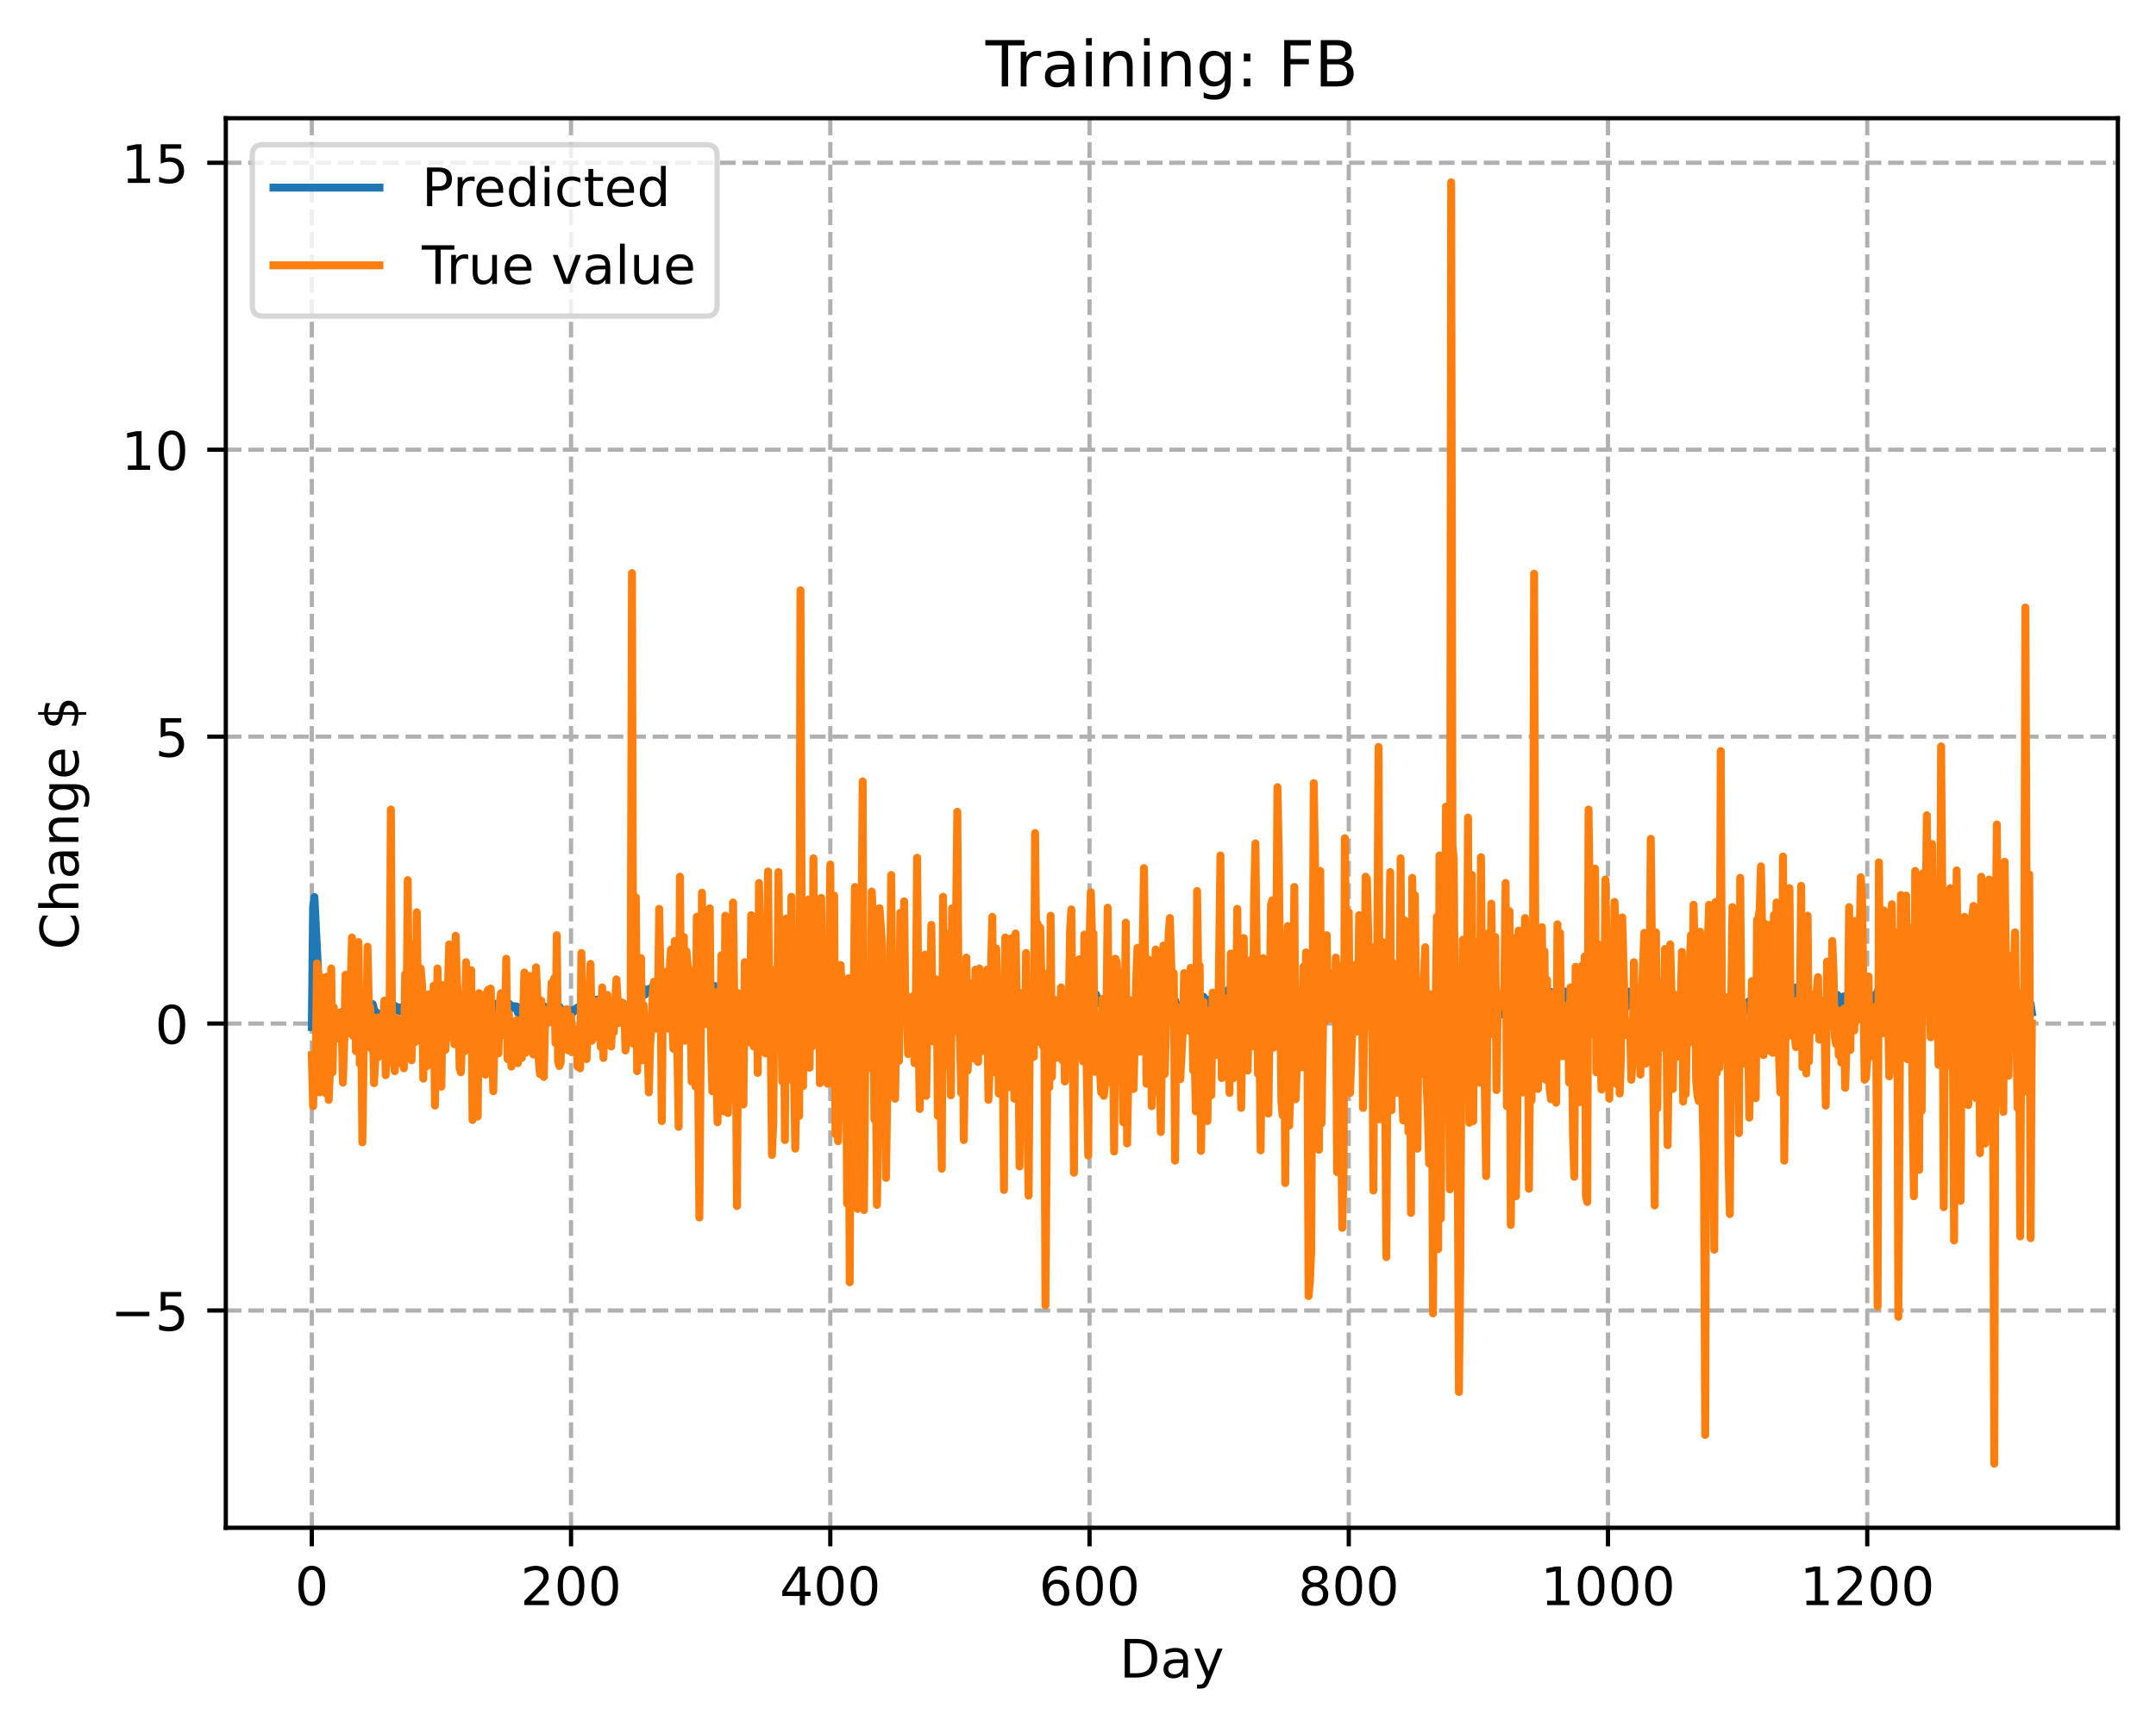 <?xml version="1.0" encoding="utf-8" standalone="no"?>
<!DOCTYPE svg PUBLIC "-//W3C//DTD SVG 1.1//EN"
  "http://www.w3.org/Graphics/SVG/1.1/DTD/svg11.dtd">
<!-- Created with matplotlib (https://matplotlib.org/) -->
<svg height="325.986pt" version="1.1" viewBox="0 0 406.94 325.986" width="406.94pt" xmlns="http://www.w3.org/2000/svg" xmlns:xlink="http://www.w3.org/1999/xlink">
 <defs>
  <style type="text/css">
*{stroke-linecap:butt;stroke-linejoin:round;}
  </style>
 </defs>
 <g id="figure_1">
  <g id="patch_1">
   <path d="M 0 325.986 
L 406.94 325.986 
L 406.94 0 
L 0 0 
z
" style="fill:#ffffff;"/>
  </g>
  <g id="axes_1">
   <g id="patch_2">
    <path d="M 42.62 288.43 
L 399.74 288.43 
L 399.74 22.318 
L 42.62 22.318 
z
" style="fill:#ffffff;"/>
   </g>
   <g id="matplotlib.axis_1">
    <g id="xtick_1">
     <g id="line2d_1">
      <path clip-path="url(#pbf7bccc4cb)" d="M 58.853 288.43 
L 58.853 22.318 
" style="fill:none;stroke:#b0b0b0;stroke-dasharray:2.96,1.28;stroke-dashoffset:0;stroke-width:0.8;"/>
     </g>
     <g id="line2d_2">
      <defs>
       <path d="M 0 0 
L 0 3.5 
" id="m6c0b63f75f" style="stroke:#000000;stroke-width:0.8;"/>
      </defs>
      <g>
       <use style="stroke:#000000;stroke-width:0.8;" x="58.853" xlink:href="#m6c0b63f75f" y="288.43"/>
      </g>
     </g>
     <g id="text_1">
      <!-- 0 -->
      <defs>
       <path d="M 31.781 66.406 
Q 24.172 66.406 20.328 58.906 
Q 16.5 51.422 16.5 36.375 
Q 16.5 21.391 20.328 13.891 
Q 24.172 6.391 31.781 6.391 
Q 39.453 6.391 43.281 13.891 
Q 47.125 21.391 47.125 36.375 
Q 47.125 51.422 43.281 58.906 
Q 39.453 66.406 31.781 66.406 
z
M 31.781 74.219 
Q 44.047 74.219 50.516 64.516 
Q 56.984 54.828 56.984 36.375 
Q 56.984 17.969 50.516 8.266 
Q 44.047 -1.422 31.781 -1.422 
Q 19.531 -1.422 13.062 8.266 
Q 6.594 17.969 6.594 36.375 
Q 6.594 54.828 13.062 64.516 
Q 19.531 74.219 31.781 74.219 
z
" id="DejaVuSans-48"/>
      </defs>
      <g transform="translate(55.672 303.029)scale(0.1 -0.1)">
       <use xlink:href="#DejaVuSans-48"/>
      </g>
     </g>
    </g>
    <g id="xtick_2">
     <g id="line2d_3">
      <path clip-path="url(#pbf7bccc4cb)" d="M 107.784 288.43 
L 107.784 22.318 
" style="fill:none;stroke:#b0b0b0;stroke-dasharray:2.96,1.28;stroke-dashoffset:0;stroke-width:0.8;"/>
     </g>
     <g id="line2d_4">
      <g>
       <use style="stroke:#000000;stroke-width:0.8;" x="107.784" xlink:href="#m6c0b63f75f" y="288.43"/>
      </g>
     </g>
     <g id="text_2">
      <!-- 200 -->
      <defs>
       <path d="M 19.188 8.297 
L 53.609 8.297 
L 53.609 0 
L 7.328 0 
L 7.328 8.297 
Q 12.938 14.109 22.625 23.891 
Q 32.328 33.688 34.812 36.531 
Q 39.547 41.844 41.422 45.531 
Q 43.312 49.219 43.312 52.781 
Q 43.312 58.594 39.234 62.25 
Q 35.156 65.922 28.609 65.922 
Q 23.969 65.922 18.812 64.312 
Q 13.672 62.703 7.812 59.422 
L 7.812 69.391 
Q 13.766 71.781 18.938 73 
Q 24.125 74.219 28.422 74.219 
Q 39.75 74.219 46.484 68.547 
Q 53.219 62.891 53.219 53.422 
Q 53.219 48.922 51.531 44.891 
Q 49.859 40.875 45.406 35.406 
Q 44.188 33.984 37.641 27.219 
Q 31.109 20.453 19.188 8.297 
z
" id="DejaVuSans-50"/>
      </defs>
      <g transform="translate(98.24 303.029)scale(0.1 -0.1)">
       <use xlink:href="#DejaVuSans-50"/>
       <use x="63.623" xlink:href="#DejaVuSans-48"/>
       <use x="127.246" xlink:href="#DejaVuSans-48"/>
      </g>
     </g>
    </g>
    <g id="xtick_3">
     <g id="line2d_5">
      <path clip-path="url(#pbf7bccc4cb)" d="M 156.714 288.43 
L 156.714 22.318 
" style="fill:none;stroke:#b0b0b0;stroke-dasharray:2.96,1.28;stroke-dashoffset:0;stroke-width:0.8;"/>
     </g>
     <g id="line2d_6">
      <g>
       <use style="stroke:#000000;stroke-width:0.8;" x="156.714" xlink:href="#m6c0b63f75f" y="288.43"/>
      </g>
     </g>
     <g id="text_3">
      <!-- 400 -->
      <defs>
       <path d="M 37.797 64.312 
L 12.891 25.391 
L 37.797 25.391 
z
M 35.203 72.906 
L 47.609 72.906 
L 47.609 25.391 
L 58.016 25.391 
L 58.016 17.188 
L 47.609 17.188 
L 47.609 0 
L 37.797 0 
L 37.797 17.188 
L 4.891 17.188 
L 4.891 26.703 
z
" id="DejaVuSans-52"/>
      </defs>
      <g transform="translate(147.17 303.029)scale(0.1 -0.1)">
       <use xlink:href="#DejaVuSans-52"/>
       <use x="63.623" xlink:href="#DejaVuSans-48"/>
       <use x="127.246" xlink:href="#DejaVuSans-48"/>
      </g>
     </g>
    </g>
    <g id="xtick_4">
     <g id="line2d_7">
      <path clip-path="url(#pbf7bccc4cb)" d="M 205.645 288.43 
L 205.645 22.318 
" style="fill:none;stroke:#b0b0b0;stroke-dasharray:2.96,1.28;stroke-dashoffset:0;stroke-width:0.8;"/>
     </g>
     <g id="line2d_8">
      <g>
       <use style="stroke:#000000;stroke-width:0.8;" x="205.645" xlink:href="#m6c0b63f75f" y="288.43"/>
      </g>
     </g>
     <g id="text_4">
      <!-- 600 -->
      <defs>
       <path d="M 33.016 40.375 
Q 26.375 40.375 22.484 35.828 
Q 18.609 31.297 18.609 23.391 
Q 18.609 15.531 22.484 10.953 
Q 26.375 6.391 33.016 6.391 
Q 39.656 6.391 43.531 10.953 
Q 47.406 15.531 47.406 23.391 
Q 47.406 31.297 43.531 35.828 
Q 39.656 40.375 33.016 40.375 
z
M 52.594 71.297 
L 52.594 62.312 
Q 48.875 64.062 45.094 64.984 
Q 41.312 65.922 37.594 65.922 
Q 27.828 65.922 22.672 59.328 
Q 17.531 52.734 16.797 39.406 
Q 19.672 43.656 24.016 45.922 
Q 28.375 48.188 33.594 48.188 
Q 44.578 48.188 50.953 41.516 
Q 57.328 34.859 57.328 23.391 
Q 57.328 12.156 50.688 5.359 
Q 44.047 -1.422 33.016 -1.422 
Q 20.359 -1.422 13.672 8.266 
Q 6.984 17.969 6.984 36.375 
Q 6.984 53.656 15.188 63.938 
Q 23.391 74.219 37.203 74.219 
Q 40.922 74.219 44.703 73.484 
Q 48.484 72.75 52.594 71.297 
z
" id="DejaVuSans-54"/>
      </defs>
      <g transform="translate(196.101 303.029)scale(0.1 -0.1)">
       <use xlink:href="#DejaVuSans-54"/>
       <use x="63.623" xlink:href="#DejaVuSans-48"/>
       <use x="127.246" xlink:href="#DejaVuSans-48"/>
      </g>
     </g>
    </g>
    <g id="xtick_5">
     <g id="line2d_9">
      <path clip-path="url(#pbf7bccc4cb)" d="M 254.575 288.43 
L 254.575 22.318 
" style="fill:none;stroke:#b0b0b0;stroke-dasharray:2.96,1.28;stroke-dashoffset:0;stroke-width:0.8;"/>
     </g>
     <g id="line2d_10">
      <g>
       <use style="stroke:#000000;stroke-width:0.8;" x="254.575" xlink:href="#m6c0b63f75f" y="288.43"/>
      </g>
     </g>
     <g id="text_5">
      <!-- 800 -->
      <defs>
       <path d="M 31.781 34.625 
Q 24.75 34.625 20.719 30.859 
Q 16.703 27.094 16.703 20.516 
Q 16.703 13.922 20.719 10.156 
Q 24.75 6.391 31.781 6.391 
Q 38.812 6.391 42.859 10.172 
Q 46.922 13.969 46.922 20.516 
Q 46.922 27.094 42.891 30.859 
Q 38.875 34.625 31.781 34.625 
z
M 21.922 38.812 
Q 15.578 40.375 12.031 44.719 
Q 8.5 49.078 8.5 55.328 
Q 8.5 64.062 14.719 69.141 
Q 20.953 74.219 31.781 74.219 
Q 42.672 74.219 48.875 69.141 
Q 55.078 64.062 55.078 55.328 
Q 55.078 49.078 51.531 44.719 
Q 48 40.375 41.703 38.812 
Q 48.828 37.156 52.797 32.312 
Q 56.781 27.484 56.781 20.516 
Q 56.781 9.906 50.312 4.234 
Q 43.844 -1.422 31.781 -1.422 
Q 19.734 -1.422 13.25 4.234 
Q 6.781 9.906 6.781 20.516 
Q 6.781 27.484 10.781 32.312 
Q 14.797 37.156 21.922 38.812 
z
M 18.312 54.391 
Q 18.312 48.734 21.844 45.562 
Q 25.391 42.391 31.781 42.391 
Q 38.141 42.391 41.719 45.562 
Q 45.312 48.734 45.312 54.391 
Q 45.312 60.062 41.719 63.234 
Q 38.141 66.406 31.781 66.406 
Q 25.391 66.406 21.844 63.234 
Q 18.312 60.062 18.312 54.391 
z
" id="DejaVuSans-56"/>
      </defs>
      <g transform="translate(245.032 303.029)scale(0.1 -0.1)">
       <use xlink:href="#DejaVuSans-56"/>
       <use x="63.623" xlink:href="#DejaVuSans-48"/>
       <use x="127.246" xlink:href="#DejaVuSans-48"/>
      </g>
     </g>
    </g>
    <g id="xtick_6">
     <g id="line2d_11">
      <path clip-path="url(#pbf7bccc4cb)" d="M 303.506 288.43 
L 303.506 22.318 
" style="fill:none;stroke:#b0b0b0;stroke-dasharray:2.96,1.28;stroke-dashoffset:0;stroke-width:0.8;"/>
     </g>
     <g id="line2d_12">
      <g>
       <use style="stroke:#000000;stroke-width:0.8;" x="303.506" xlink:href="#m6c0b63f75f" y="288.43"/>
      </g>
     </g>
     <g id="text_6">
      <!-- 1000 -->
      <defs>
       <path d="M 12.406 8.297 
L 28.516 8.297 
L 28.516 63.922 
L 10.984 60.406 
L 10.984 69.391 
L 28.422 72.906 
L 38.281 72.906 
L 38.281 8.297 
L 54.391 8.297 
L 54.391 0 
L 12.406 0 
z
" id="DejaVuSans-49"/>
      </defs>
      <g transform="translate(290.781 303.029)scale(0.1 -0.1)">
       <use xlink:href="#DejaVuSans-49"/>
       <use x="63.623" xlink:href="#DejaVuSans-48"/>
       <use x="127.246" xlink:href="#DejaVuSans-48"/>
       <use x="190.869" xlink:href="#DejaVuSans-48"/>
      </g>
     </g>
    </g>
    <g id="xtick_7">
     <g id="line2d_13">
      <path clip-path="url(#pbf7bccc4cb)" d="M 352.437 288.43 
L 352.437 22.318 
" style="fill:none;stroke:#b0b0b0;stroke-dasharray:2.96,1.28;stroke-dashoffset:0;stroke-width:0.8;"/>
     </g>
     <g id="line2d_14">
      <g>
       <use style="stroke:#000000;stroke-width:0.8;" x="352.437" xlink:href="#m6c0b63f75f" y="288.43"/>
      </g>
     </g>
     <g id="text_7">
      <!-- 1200 -->
      <g transform="translate(339.712 303.029)scale(0.1 -0.1)">
       <use xlink:href="#DejaVuSans-49"/>
       <use x="63.623" xlink:href="#DejaVuSans-50"/>
       <use x="127.246" xlink:href="#DejaVuSans-48"/>
       <use x="190.869" xlink:href="#DejaVuSans-48"/>
      </g>
     </g>
    </g>
    <g id="text_8">
     <!-- Day -->
     <defs>
      <path d="M 19.672 64.797 
L 19.672 8.109 
L 31.594 8.109 
Q 46.688 8.109 53.688 14.938 
Q 60.688 21.781 60.688 36.531 
Q 60.688 51.172 53.688 57.984 
Q 46.688 64.797 31.594 64.797 
z
M 9.812 72.906 
L 30.078 72.906 
Q 51.266 72.906 61.172 64.094 
Q 71.094 55.281 71.094 36.531 
Q 71.094 17.672 61.125 8.828 
Q 51.172 0 30.078 0 
L 9.812 0 
z
" id="DejaVuSans-68"/>
      <path d="M 34.281 27.484 
Q 23.391 27.484 19.188 25 
Q 14.984 22.516 14.984 16.5 
Q 14.984 11.719 18.141 8.906 
Q 21.297 6.109 26.703 6.109 
Q 34.188 6.109 38.703 11.406 
Q 43.219 16.703 43.219 25.484 
L 43.219 27.484 
z
M 52.203 31.203 
L 52.203 0 
L 43.219 0 
L 43.219 8.297 
Q 40.141 3.328 35.547 0.953 
Q 30.953 -1.422 24.312 -1.422 
Q 15.922 -1.422 10.953 3.297 
Q 6 8.016 6 15.922 
Q 6 25.141 12.172 29.828 
Q 18.359 34.516 30.609 34.516 
L 43.219 34.516 
L 43.219 35.406 
Q 43.219 41.609 39.141 45 
Q 35.062 48.391 27.688 48.391 
Q 23 48.391 18.547 47.266 
Q 14.109 46.141 10.016 43.891 
L 10.016 52.203 
Q 14.938 54.109 19.578 55.047 
Q 24.219 56 28.609 56 
Q 40.484 56 46.344 49.844 
Q 52.203 43.703 52.203 31.203 
z
" id="DejaVuSans-97"/>
      <path d="M 32.172 -5.078 
Q 28.375 -14.844 24.75 -17.812 
Q 21.141 -20.797 15.094 -20.797 
L 7.906 -20.797 
L 7.906 -13.281 
L 13.188 -13.281 
Q 16.891 -13.281 18.938 -11.516 
Q 21 -9.766 23.484 -3.219 
L 25.094 0.875 
L 2.984 54.688 
L 12.5 54.688 
L 29.594 11.922 
L 46.688 54.688 
L 56.203 54.688 
z
" id="DejaVuSans-121"/>
     </defs>
     <g transform="translate(211.307 316.707)scale(0.1 -0.1)">
      <use xlink:href="#DejaVuSans-68"/>
      <use x="77.002" xlink:href="#DejaVuSans-97"/>
      <use x="138.281" xlink:href="#DejaVuSans-121"/>
     </g>
    </g>
   </g>
   <g id="matplotlib.axis_2">
    <g id="ytick_1">
     <g id="line2d_15">
      <path clip-path="url(#pbf7bccc4cb)" d="M 42.62 247.408 
L 399.74 247.408 
" style="fill:none;stroke:#b0b0b0;stroke-dasharray:2.96,1.28;stroke-dashoffset:0;stroke-width:0.8;"/>
     </g>
     <g id="line2d_16">
      <defs>
       <path d="M 0 0 
L -3.5 0 
" id="m3b6be47fd8" style="stroke:#000000;stroke-width:0.8;"/>
      </defs>
      <g>
       <use style="stroke:#000000;stroke-width:0.8;" x="42.62" xlink:href="#m3b6be47fd8" y="247.408"/>
      </g>
     </g>
     <g id="text_9">
      <!-- −5 -->
      <defs>
       <path d="M 10.594 35.5 
L 73.188 35.5 
L 73.188 27.203 
L 10.594 27.203 
z
" id="DejaVuSans-8722"/>
       <path d="M 10.797 72.906 
L 49.516 72.906 
L 49.516 64.594 
L 19.828 64.594 
L 19.828 46.734 
Q 21.969 47.469 24.109 47.828 
Q 26.266 48.188 28.422 48.188 
Q 40.625 48.188 47.75 41.5 
Q 54.891 34.812 54.891 23.391 
Q 54.891 11.625 47.562 5.094 
Q 40.234 -1.422 26.906 -1.422 
Q 22.312 -1.422 17.547 -0.641 
Q 12.797 0.141 7.719 1.703 
L 7.719 11.625 
Q 12.109 9.234 16.797 8.062 
Q 21.484 6.891 26.703 6.891 
Q 35.156 6.891 40.078 11.328 
Q 45.016 15.766 45.016 23.391 
Q 45.016 31 40.078 35.438 
Q 35.156 39.891 26.703 39.891 
Q 22.75 39.891 18.812 39.016 
Q 14.891 38.141 10.797 36.281 
z
" id="DejaVuSans-53"/>
      </defs>
      <g transform="translate(20.878 251.207)scale(0.1 -0.1)">
       <use xlink:href="#DejaVuSans-8722"/>
       <use x="83.789" xlink:href="#DejaVuSans-53"/>
      </g>
     </g>
    </g>
    <g id="ytick_2">
     <g id="line2d_17">
      <path clip-path="url(#pbf7bccc4cb)" d="M 42.62 193.238 
L 399.74 193.238 
" style="fill:none;stroke:#b0b0b0;stroke-dasharray:2.96,1.28;stroke-dashoffset:0;stroke-width:0.8;"/>
     </g>
     <g id="line2d_18">
      <g>
       <use style="stroke:#000000;stroke-width:0.8;" x="42.62" xlink:href="#m3b6be47fd8" y="193.238"/>
      </g>
     </g>
     <g id="text_10">
      <!-- 0 -->
      <g transform="translate(29.258 197.038)scale(0.1 -0.1)">
       <use xlink:href="#DejaVuSans-48"/>
      </g>
     </g>
    </g>
    <g id="ytick_3">
     <g id="line2d_19">
      <path clip-path="url(#pbf7bccc4cb)" d="M 42.62 139.069 
L 399.74 139.069 
" style="fill:none;stroke:#b0b0b0;stroke-dasharray:2.96,1.28;stroke-dashoffset:0;stroke-width:0.8;"/>
     </g>
     <g id="line2d_20">
      <g>
       <use style="stroke:#000000;stroke-width:0.8;" x="42.62" xlink:href="#m3b6be47fd8" y="139.069"/>
      </g>
     </g>
     <g id="text_11">
      <!-- 5 -->
      <g transform="translate(29.258 142.868)scale(0.1 -0.1)">
       <use xlink:href="#DejaVuSans-53"/>
      </g>
     </g>
    </g>
    <g id="ytick_4">
     <g id="line2d_21">
      <path clip-path="url(#pbf7bccc4cb)" d="M 42.62 84.9 
L 399.74 84.9 
" style="fill:none;stroke:#b0b0b0;stroke-dasharray:2.96,1.28;stroke-dashoffset:0;stroke-width:0.8;"/>
     </g>
     <g id="line2d_22">
      <g>
       <use style="stroke:#000000;stroke-width:0.8;" x="42.62" xlink:href="#m3b6be47fd8" y="84.9"/>
      </g>
     </g>
     <g id="text_12">
      <!-- 10 -->
      <g transform="translate(22.895 88.699)scale(0.1 -0.1)">
       <use xlink:href="#DejaVuSans-49"/>
       <use x="63.623" xlink:href="#DejaVuSans-48"/>
      </g>
     </g>
    </g>
    <g id="ytick_5">
     <g id="line2d_23">
      <path clip-path="url(#pbf7bccc4cb)" d="M 42.62 30.731 
L 399.74 30.731 
" style="fill:none;stroke:#b0b0b0;stroke-dasharray:2.96,1.28;stroke-dashoffset:0;stroke-width:0.8;"/>
     </g>
     <g id="line2d_24">
      <g>
       <use style="stroke:#000000;stroke-width:0.8;" x="42.62" xlink:href="#m3b6be47fd8" y="30.731"/>
      </g>
     </g>
     <g id="text_13">
      <!-- 15 -->
      <g transform="translate(22.895 34.53)scale(0.1 -0.1)">
       <use xlink:href="#DejaVuSans-49"/>
       <use x="63.623" xlink:href="#DejaVuSans-53"/>
      </g>
     </g>
    </g>
    <g id="text_14">
     <!-- Change $ -->
     <defs>
      <path d="M 64.406 67.281 
L 64.406 56.891 
Q 59.422 61.531 53.781 63.812 
Q 48.141 66.109 41.797 66.109 
Q 29.297 66.109 22.656 58.469 
Q 16.016 50.828 16.016 36.375 
Q 16.016 21.969 22.656 14.328 
Q 29.297 6.688 41.797 6.688 
Q 48.141 6.688 53.781 8.984 
Q 59.422 11.281 64.406 15.922 
L 64.406 5.609 
Q 59.234 2.094 53.438 0.328 
Q 47.656 -1.422 41.219 -1.422 
Q 24.656 -1.422 15.125 8.703 
Q 5.609 18.844 5.609 36.375 
Q 5.609 53.953 15.125 64.078 
Q 24.656 74.219 41.219 74.219 
Q 47.75 74.219 53.531 72.484 
Q 59.328 70.75 64.406 67.281 
z
" id="DejaVuSans-67"/>
      <path d="M 54.891 33.016 
L 54.891 0 
L 45.906 0 
L 45.906 32.719 
Q 45.906 40.484 42.875 44.328 
Q 39.844 48.188 33.797 48.188 
Q 26.516 48.188 22.312 43.547 
Q 18.109 38.922 18.109 30.906 
L 18.109 0 
L 9.078 0 
L 9.078 75.984 
L 18.109 75.984 
L 18.109 46.188 
Q 21.344 51.125 25.703 53.562 
Q 30.078 56 35.797 56 
Q 45.219 56 50.047 50.172 
Q 54.891 44.344 54.891 33.016 
z
" id="DejaVuSans-104"/>
      <path d="M 54.891 33.016 
L 54.891 0 
L 45.906 0 
L 45.906 32.719 
Q 45.906 40.484 42.875 44.328 
Q 39.844 48.188 33.797 48.188 
Q 26.516 48.188 22.312 43.547 
Q 18.109 38.922 18.109 30.906 
L 18.109 0 
L 9.078 0 
L 9.078 54.688 
L 18.109 54.688 
L 18.109 46.188 
Q 21.344 51.125 25.703 53.562 
Q 30.078 56 35.797 56 
Q 45.219 56 50.047 50.172 
Q 54.891 44.344 54.891 33.016 
z
" id="DejaVuSans-110"/>
      <path d="M 45.406 27.984 
Q 45.406 37.75 41.375 43.109 
Q 37.359 48.484 30.078 48.484 
Q 22.859 48.484 18.828 43.109 
Q 14.797 37.75 14.797 27.984 
Q 14.797 18.266 18.828 12.891 
Q 22.859 7.516 30.078 7.516 
Q 37.359 7.516 41.375 12.891 
Q 45.406 18.266 45.406 27.984 
z
M 54.391 6.781 
Q 54.391 -7.172 48.188 -13.984 
Q 42 -20.797 29.203 -20.797 
Q 24.469 -20.797 20.266 -20.094 
Q 16.062 -19.391 12.109 -17.922 
L 12.109 -9.188 
Q 16.062 -11.328 19.922 -12.344 
Q 23.781 -13.375 27.781 -13.375 
Q 36.625 -13.375 41.016 -8.766 
Q 45.406 -4.156 45.406 5.172 
L 45.406 9.625 
Q 42.625 4.781 38.281 2.391 
Q 33.938 0 27.875 0 
Q 17.828 0 11.672 7.656 
Q 5.516 15.328 5.516 27.984 
Q 5.516 40.672 11.672 48.328 
Q 17.828 56 27.875 56 
Q 33.938 56 38.281 53.609 
Q 42.625 51.219 45.406 46.391 
L 45.406 54.688 
L 54.391 54.688 
z
" id="DejaVuSans-103"/>
      <path d="M 56.203 29.594 
L 56.203 25.203 
L 14.891 25.203 
Q 15.484 15.922 20.484 11.062 
Q 25.484 6.203 34.422 6.203 
Q 39.594 6.203 44.453 7.469 
Q 49.312 8.734 54.109 11.281 
L 54.109 2.781 
Q 49.266 0.734 44.188 -0.344 
Q 39.109 -1.422 33.891 -1.422 
Q 20.797 -1.422 13.156 6.188 
Q 5.516 13.812 5.516 26.812 
Q 5.516 40.234 12.766 48.109 
Q 20.016 56 32.328 56 
Q 43.359 56 49.781 48.891 
Q 56.203 41.797 56.203 29.594 
z
M 47.219 32.234 
Q 47.125 39.594 43.094 43.984 
Q 39.062 48.391 32.422 48.391 
Q 24.906 48.391 20.391 44.141 
Q 15.875 39.891 15.188 32.172 
z
" id="DejaVuSans-101"/>
      <path id="DejaVuSans-32"/>
      <path d="M 33.797 -14.703 
L 28.906 -14.703 
L 28.859 0 
Q 23.734 0.094 18.609 1.188 
Q 13.484 2.297 8.297 4.5 
L 8.297 13.281 
Q 13.281 10.156 18.375 8.562 
Q 23.484 6.984 28.906 6.938 
L 28.906 29.203 
Q 18.109 30.953 13.203 35.156 
Q 8.297 39.359 8.297 46.688 
Q 8.297 54.641 13.625 59.219 
Q 18.953 63.812 28.906 64.5 
L 28.906 75.984 
L 33.797 75.984 
L 33.797 64.656 
Q 38.328 64.453 42.578 63.688 
Q 46.828 62.938 50.875 61.625 
L 50.875 53.078 
Q 46.828 55.125 42.547 56.25 
Q 38.281 57.375 33.797 57.562 
L 33.797 36.719 
Q 44.875 35.016 50.094 30.609 
Q 55.328 26.219 55.328 18.609 
Q 55.328 10.359 49.781 5.594 
Q 44.234 0.828 33.797 0.094 
z
M 28.906 37.594 
L 28.906 57.625 
Q 23.25 56.984 20.266 54.391 
Q 17.281 51.812 17.281 47.516 
Q 17.281 43.312 20.031 40.969 
Q 22.797 38.625 28.906 37.594 
z
M 33.797 28.219 
L 33.797 7.078 
Q 39.984 7.906 43.141 10.594 
Q 46.297 13.281 46.297 17.672 
Q 46.297 21.969 43.281 24.5 
Q 40.281 27.047 33.797 28.219 
z
" id="DejaVuSans-36"/>
     </defs>
     <g transform="translate(14.798 179.288)rotate(-90)scale(0.1 -0.1)">
      <use xlink:href="#DejaVuSans-67"/>
      <use x="69.824" xlink:href="#DejaVuSans-104"/>
      <use x="133.203" xlink:href="#DejaVuSans-97"/>
      <use x="194.482" xlink:href="#DejaVuSans-110"/>
      <use x="257.861" xlink:href="#DejaVuSans-103"/>
      <use x="321.338" xlink:href="#DejaVuSans-101"/>
      <use x="382.861" xlink:href="#DejaVuSans-32"/>
      <use x="414.648" xlink:href="#DejaVuSans-36"/>
     </g>
    </g>
   </g>
   <g id="line2d_25">
    <path clip-path="url(#pbf7bccc4cb)" d="M 58.853 193.899 
L 59.098 171.234 
L 59.342 169.352 
L 60.076 184.163 
L 60.566 190.183 
L 60.81 191.128 
L 61.055 191.327 
L 61.3 190.653 
L 61.544 189.417 
L 62.278 192.334 
L 62.523 191.322 
L 63.012 191.413 
L 63.257 192.29 
L 63.501 192.52 
L 63.746 191.806 
L 63.991 191.694 
L 64.235 192.3 
L 64.48 191.248 
L 64.725 190.926 
L 64.969 191.303 
L 65.214 190.861 
L 65.459 190.666 
L 65.703 190.292 
L 65.948 190.472 
L 66.193 190.009 
L 66.437 190.305 
L 66.682 190.245 
L 67.171 188.464 
L 67.416 188.335 
L 67.661 189.061 
L 67.905 188.629 
L 68.15 188.857 
L 68.395 189.522 
L 68.639 191.428 
L 68.884 191.547 
L 69.128 191.811 
L 69.618 190.636 
L 70.107 189.472 
L 70.352 189.582 
L 70.596 190.567 
L 71.086 191.4 
L 71.33 191.288 
L 71.575 191.465 
L 71.82 191.967 
L 72.064 191.38 
L 72.309 192.072 
L 72.554 191.288 
L 72.798 191.63 
L 73.043 191.724 
L 73.288 191.997 
L 73.532 191.495 
L 73.777 192.473 
L 74.022 192.148 
L 74.266 190.146 
L 74.511 189.866 
L 75 190.671 
L 75.245 190.167 
L 75.489 190.941 
L 75.734 190.178 
L 75.979 190.676 
L 76.223 190.775 
L 76.468 191.049 
L 76.713 190.932 
L 77.202 188.64 
L 77.447 186.96 
L 77.691 186.137 
L 77.936 186.544 
L 78.181 187.414 
L 78.425 187.727 
L 78.67 187.424 
L 79.404 187.976 
L 79.649 188.518 
L 79.893 189.745 
L 80.138 189.952 
L 80.627 189.557 
L 80.872 189.839 
L 81.116 190.526 
L 81.361 190.244 
L 81.606 190.874 
L 81.85 190.103 
L 82.095 190.586 
L 82.34 190.805 
L 82.584 189.822 
L 82.829 189.598 
L 83.074 188.796 
L 83.318 188.43 
L 83.808 189.79 
L 84.052 189.556 
L 84.297 189.672 
L 84.542 189.126 
L 84.786 189.582 
L 85.276 188.399 
L 85.52 188.259 
L 85.765 188.726 
L 86.01 188.147 
L 86.499 188.698 
L 86.743 189.313 
L 86.988 189.559 
L 87.233 189.133 
L 87.477 187.969 
L 87.722 189.063 
L 87.967 189.146 
L 88.456 189.863 
L 88.945 190.052 
L 89.19 189.499 
L 89.679 191.238 
L 90.169 189.325 
L 90.413 189.714 
L 90.658 190.641 
L 90.903 190.934 
L 91.147 190.668 
L 91.637 189.855 
L 91.881 189.572 
L 92.126 190.212 
L 92.371 190.219 
L 92.615 189.57 
L 92.86 190.004 
L 93.104 189.394 
L 93.349 190.034 
L 93.594 189.707 
L 93.838 191.009 
L 94.083 191.466 
L 94.328 191.126 
L 94.572 192.019 
L 94.817 191.447 
L 95.062 190.081 
L 95.551 189.508 
L 95.796 189.971 
L 96.04 189.437 
L 96.285 190.303 
L 96.53 189.857 
L 96.774 190.291 
L 97.019 189.959 
L 97.508 190.009 
L 97.753 191.202 
L 97.998 191.221 
L 98.487 190.124 
L 98.731 190.372 
L 98.976 191.464 
L 99.221 191.391 
L 99.71 189.659 
L 99.955 189.345 
L 100.444 189.916 
L 100.689 190.018 
L 100.933 189.311 
L 101.178 189.175 
L 101.423 189.553 
L 101.667 189.14 
L 101.912 189.197 
L 102.401 190.594 
L 102.646 189.93 
L 103.135 191.334 
L 103.38 191.135 
L 103.625 191.177 
L 104.359 190.346 
L 104.603 190.309 
L 104.848 189.941 
L 105.092 190.426 
L 105.337 190.642 
L 105.582 190.051 
L 106.316 191.553 
L 106.56 190.645 
L 106.805 190.65 
L 107.05 191.186 
L 107.294 190.907 
L 107.784 190.76 
L 108.028 191.254 
L 108.273 190.977 
L 108.518 190.52 
L 108.762 190.56 
L 109.007 190.191 
L 109.252 190.33 
L 109.496 190.019 
L 109.741 190.239 
L 109.986 190.214 
L 110.23 189.916 
L 110.964 190.187 
L 111.209 191.168 
L 111.453 191.448 
L 111.698 190.815 
L 111.943 189.508 
L 112.187 188.979 
L 112.677 188.705 
L 112.921 189.518 
L 113.411 189.921 
L 113.655 189.714 
L 113.9 189.666 
L 114.145 189.426 
L 114.389 189.749 
L 114.634 189.149 
L 114.879 189.649 
L 115.123 190.749 
L 115.368 189.428 
L 115.613 189.641 
L 115.857 190.368 
L 116.102 189.798 
L 116.346 190.358 
L 116.591 189.442 
L 116.836 189.14 
L 117.08 189.385 
L 117.325 189.324 
L 117.57 189.384 
L 117.814 189.934 
L 118.059 189.755 
L 118.304 190.229 
L 118.548 191.067 
L 118.793 191.445 
L 119.038 190.989 
L 119.282 191.809 
L 119.772 186.944 
L 120.016 184.904 
L 120.261 184.54 
L 120.506 185.502 
L 120.75 185.614 
L 120.995 186.214 
L 121.24 186.47 
L 121.484 186.932 
L 121.729 187.783 
L 122.218 186.814 
L 122.463 186.715 
L 122.707 187.07 
L 122.952 186.818 
L 123.197 186.204 
L 123.686 188.234 
L 123.931 188.584 
L 124.175 187.25 
L 124.42 187.432 
L 124.665 187.39 
L 125.154 188.583 
L 125.399 188.62 
L 125.643 188.902 
L 125.888 190.241 
L 126.133 190.226 
L 126.377 189.249 
L 127.111 190.761 
L 127.356 189.738 
L 127.601 189.406 
L 127.845 188.372 
L 128.09 187.914 
L 128.334 188.823 
L 128.579 187.869 
L 128.824 188.474 
L 129.313 188.667 
L 129.558 187.342 
L 130.047 187.397 
L 130.536 188.108 
L 130.781 188.269 
L 131.026 189.292 
L 131.27 188.123 
L 131.76 187.932 
L 132.004 187.253 
L 132.249 188.591 
L 132.494 186.14 
L 132.738 185.618 
L 133.228 188.828 
L 133.472 187.466 
L 133.717 186.781 
L 133.962 187.274 
L 134.206 187.033 
L 134.451 186.057 
L 134.94 186.166 
L 135.185 188.059 
L 135.429 187.685 
L 135.674 188.175 
L 135.919 187.213 
L 136.163 185.275 
L 136.408 185.635 
L 136.897 184.744 
L 137.387 186.139 
L 137.631 186.174 
L 137.876 185.205 
L 138.121 185.626 
L 138.365 188.279 
L 138.61 188.656 
L 138.855 189.537 
L 139.099 189.667 
L 139.344 191.294 
L 139.833 192.365 
L 140.078 192.328 
L 140.322 190.951 
L 140.567 191.224 
L 140.812 192.271 
L 141.056 192.117 
L 141.301 191.681 
L 141.546 192.587 
L 141.79 191.025 
L 142.035 190.75 
L 142.28 189.282 
L 142.524 188.775 
L 142.769 189.637 
L 143.014 189.65 
L 143.258 189.077 
L 143.503 187.855 
L 143.748 187.54 
L 143.992 188.307 
L 144.237 188.281 
L 144.482 188.713 
L 144.726 188.26 
L 144.971 191.003 
L 145.216 189.089 
L 145.46 188.781 
L 145.705 188.19 
L 145.95 189.635 
L 146.683 191.962 
L 147.173 189.001 
L 147.662 189.383 
L 148.151 188.628 
L 148.396 189.486 
L 148.641 188.944 
L 148.885 187.829 
L 149.13 187.435 
L 149.619 187.959 
L 149.864 187.701 
L 150.109 187.245 
L 150.353 188.397 
L 150.598 188.192 
L 151.087 189.114 
L 151.332 183.167 
L 151.577 183.79 
L 151.821 184.029 
L 152.066 184.008 
L 152.31 184.278 
L 152.555 183.744 
L 152.8 184.564 
L 153.044 184.678 
L 153.289 185.566 
L 153.778 184.486 
L 154.023 183.659 
L 154.757 188.077 
L 155.246 185.657 
L 155.491 185.45 
L 155.736 185.058 
L 156.225 184.872 
L 156.47 185.337 
L 156.714 186.859 
L 156.959 186.715 
L 157.448 185.224 
L 157.693 185.448 
L 158.427 188.063 
L 158.671 187.4 
L 159.161 189.873 
L 159.65 188.466 
L 160.139 192.056 
L 160.384 192.373 
L 160.629 194.731 
L 160.873 194.946 
L 161.118 193.217 
L 161.363 193.517 
L 161.607 192.553 
L 161.852 193.357 
L 162.097 194.615 
L 162.341 194.217 
L 162.586 195.069 
L 162.831 194.587 
L 163.075 191.586 
L 163.32 192.792 
L 163.565 190.5 
L 163.809 191.474 
L 164.054 193.182 
L 164.298 193.308 
L 164.788 190.022 
L 165.032 189.38 
L 165.277 189.731 
L 165.522 187.834 
L 165.766 188.638 
L 166.011 188.092 
L 166.5 189.026 
L 166.745 189.221 
L 166.99 187.962 
L 167.234 188.235 
L 167.479 189.649 
L 167.968 188.38 
L 168.213 190.245 
L 168.458 189.512 
L 168.702 190.503 
L 168.947 189.215 
L 169.192 188.625 
L 169.436 190.51 
L 169.681 190.854 
L 169.926 189.814 
L 170.17 189.296 
L 170.415 190.424 
L 170.659 190.34 
L 170.904 189.316 
L 171.393 190.525 
L 172.127 188.576 
L 172.372 190.32 
L 172.861 188.524 
L 173.106 189.902 
L 173.351 188.68 
L 173.595 189.13 
L 173.84 189.138 
L 174.085 189.364 
L 174.329 188.5 
L 174.574 189.626 
L 174.819 189.745 
L 175.063 189.567 
L 175.308 190.752 
L 175.553 190.818 
L 175.797 191.613 
L 176.286 188.955 
L 176.531 189.676 
L 176.776 188.808 
L 177.265 190.087 
L 177.51 189.091 
L 177.754 189.276 
L 177.999 190.491 
L 178.244 190.296 
L 178.488 189.046 
L 179.222 187.646 
L 179.712 188.272 
L 179.956 187.838 
L 180.201 188.291 
L 180.446 187.071 
L 180.69 186.93 
L 180.935 186.041 
L 181.18 186.585 
L 181.424 185.646 
L 181.669 185.752 
L 182.158 188.029 
L 182.403 187.131 
L 182.647 187.969 
L 182.892 187.617 
L 183.137 186.69 
L 183.381 187.983 
L 183.626 187.051 
L 183.871 188.064 
L 184.115 187.59 
L 184.605 188.7 
L 184.849 187.982 
L 185.094 188.02 
L 185.339 188.657 
L 185.828 186.871 
L 186.073 189.135 
L 186.317 190.128 
L 186.562 190.128 
L 186.807 189.803 
L 187.051 188.904 
L 187.296 189.858 
L 187.541 189.521 
L 187.785 188.862 
L 188.03 189.778 
L 188.274 189.649 
L 188.519 189.686 
L 188.764 189.397 
L 189.008 189.718 
L 189.253 190.319 
L 189.498 189.225 
L 189.742 190.663 
L 190.232 191.53 
L 190.476 191.394 
L 190.721 191.986 
L 191.21 190.11 
L 191.455 190.659 
L 191.7 190.554 
L 191.944 190.07 
L 192.678 192.367 
L 193.168 192.371 
L 193.412 192.653 
L 193.657 192.068 
L 194.146 191.749 
L 194.635 194.465 
L 194.88 194.658 
L 195.614 189.18 
L 195.859 189.38 
L 196.593 187.263 
L 196.837 187.974 
L 197.082 187.191 
L 197.327 188.569 
L 197.571 191.814 
L 197.816 190.536 
L 198.061 190.903 
L 198.55 190.251 
L 198.795 189.813 
L 199.284 191.33 
L 199.773 188.963 
L 200.018 190.895 
L 200.262 190.06 
L 200.507 190.69 
L 200.752 189.951 
L 200.996 190.928 
L 201.241 190.512 
L 201.73 192.086 
L 201.975 192.284 
L 202.464 189.65 
L 202.709 189.708 
L 202.954 191.236 
L 203.198 191.979 
L 203.443 191.185 
L 203.688 192.161 
L 203.932 191.956 
L 204.177 192.281 
L 204.422 192.231 
L 204.666 191.04 
L 204.911 190.46 
L 205.156 191.075 
L 205.4 190.398 
L 205.645 191.239 
L 205.889 191.451 
L 206.134 190.131 
L 206.379 189.443 
L 206.868 187.703 
L 207.357 189.36 
L 207.847 188.669 
L 208.091 189.209 
L 208.336 190.874 
L 208.581 190.866 
L 208.825 190.373 
L 209.07 191.979 
L 209.315 191.168 
L 209.559 189.712 
L 210.049 188.525 
L 210.293 188.145 
L 210.783 191.093 
L 211.027 191.411 
L 211.272 191.466 
L 211.517 190.552 
L 211.761 190.411 
L 212.006 189.013 
L 212.25 189.317 
L 212.495 191.361 
L 212.984 191.437 
L 213.229 190.356 
L 213.718 192.28 
L 213.963 190.515 
L 214.208 190.04 
L 214.452 189.304 
L 214.697 190.562 
L 214.942 190.528 
L 215.431 187.917 
L 215.676 187.357 
L 215.92 188.421 
L 216.165 187.684 
L 216.41 187.985 
L 216.654 187.409 
L 216.899 186.32 
L 217.388 188.211 
L 217.877 188.643 
L 218.122 187.622 
L 218.367 188.084 
L 218.611 189.065 
L 218.856 188.866 
L 219.101 188.007 
L 219.345 189.117 
L 219.59 191.345 
L 219.835 191.219 
L 220.079 190.314 
L 220.324 191 
L 220.569 190.721 
L 220.813 190.032 
L 221.058 188.972 
L 221.547 188.751 
L 221.792 188.869 
L 222.281 191.255 
L 222.526 191.632 
L 222.771 190.241 
L 223.505 189.143 
L 223.749 190.506 
L 224.483 187.455 
L 224.728 187.207 
L 225.217 189.517 
L 225.462 188.628 
L 225.706 187.13 
L 225.951 187.668 
L 226.196 187.937 
L 226.44 188.949 
L 226.685 189.265 
L 226.93 189.906 
L 227.174 188.192 
L 227.419 189.581 
L 227.664 189.73 
L 227.908 188.742 
L 228.153 189.538 
L 228.398 191.665 
L 228.642 190.607 
L 228.887 190.248 
L 229.132 191.657 
L 229.376 192.399 
L 229.621 192.518 
L 230.11 189.181 
L 230.355 190.1 
L 230.844 188.389 
L 231.089 188.959 
L 231.578 187.185 
L 231.823 186.874 
L 232.067 189.235 
L 232.557 189.574 
L 233.046 188.157 
L 233.535 190.236 
L 234.025 187.649 
L 234.514 188.824 
L 234.759 190.321 
L 235.003 190.18 
L 235.493 187.924 
L 235.737 188.207 
L 235.982 190.247 
L 236.226 190.877 
L 236.471 190.598 
L 236.96 187.819 
L 237.205 186.632 
L 237.45 186.793 
L 237.694 186.385 
L 238.184 188.864 
L 238.428 187.639 
L 238.918 189.486 
L 239.162 190.124 
L 239.407 188.724 
L 239.652 188.422 
L 239.896 190.086 
L 240.141 189.456 
L 240.63 187.26 
L 240.875 188.424 
L 241.12 188.586 
L 241.364 186.487 
L 241.609 185.357 
L 241.853 185.982 
L 242.098 186.176 
L 242.343 186.544 
L 242.587 187.358 
L 242.832 188.853 
L 243.077 189.269 
L 243.566 189.251 
L 243.811 187.883 
L 244.055 189.331 
L 244.3 188.337 
L 244.545 187.888 
L 244.789 188.205 
L 245.279 187.023 
L 245.523 187.207 
L 245.768 189.385 
L 246.013 188.991 
L 246.257 189.398 
L 246.502 188.504 
L 246.747 188.69 
L 246.991 189.886 
L 247.236 192.592 
L 247.725 195.414 
L 247.97 195.37 
L 248.459 191.581 
L 248.704 191.288 
L 248.948 191.171 
L 249.193 191.557 
L 249.438 191.223 
L 249.682 191.57 
L 249.927 192.886 
L 250.416 192.431 
L 250.661 191.219 
L 250.906 191.131 
L 251.15 191.177 
L 251.64 190.959 
L 251.884 191.114 
L 252.129 192.673 
L 252.374 191.77 
L 252.618 192.392 
L 252.863 192.178 
L 253.108 192.659 
L 253.352 192.436 
L 253.597 193.798 
L 253.841 194.436 
L 254.086 193.195 
L 254.331 193.028 
L 254.575 192.623 
L 254.82 190.738 
L 255.065 189.938 
L 255.309 188.722 
L 255.554 190.595 
L 255.799 191.032 
L 256.043 190.709 
L 256.533 187.72 
L 256.777 188.163 
L 257.267 188.378 
L 257.511 188.387 
L 257.756 189.163 
L 258.245 187.226 
L 258.49 186.746 
L 258.735 185.707 
L 259.469 189.134 
L 259.713 189.092 
L 259.958 188.436 
L 260.202 188.899 
L 260.447 186.739 
L 260.692 187.105 
L 260.936 186.137 
L 261.426 187.574 
L 261.67 187.102 
L 262.16 190.738 
L 262.404 190.929 
L 262.649 189.23 
L 262.894 188.848 
L 263.138 188.952 
L 263.383 188.224 
L 263.628 188.199 
L 263.872 188.059 
L 264.117 190.527 
L 264.362 190.516 
L 264.606 189.618 
L 264.851 189.21 
L 265.096 189.092 
L 265.34 189.632 
L 265.585 188.931 
L 265.829 189.602 
L 266.319 190.261 
L 266.563 191.703 
L 267.297 188.929 
L 267.542 188.457 
L 267.787 189.062 
L 268.031 190.465 
L 268.276 191.138 
L 268.521 190.278 
L 269.01 190.904 
L 269.255 190.436 
L 269.499 189.578 
L 269.744 189.429 
L 269.989 190.568 
L 270.723 195.778 
L 270.967 193.38 
L 271.212 194.558 
L 271.457 194.002 
L 271.701 195.549 
L 271.946 193.798 
L 272.19 194.766 
L 272.435 195.026 
L 272.68 194.064 
L 273.169 190.751 
L 273.414 190.681 
L 273.903 192.827 
L 274.148 182.724 
L 274.392 183.343 
L 274.637 182.731 
L 275.126 183.049 
L 275.371 183.69 
L 275.616 187.068 
L 275.86 188.477 
L 276.105 187.016 
L 276.35 188.153 
L 276.594 189.859 
L 276.839 190.596 
L 277.328 187.337 
L 277.573 187.936 
L 277.817 189.009 
L 278.062 188.949 
L 278.307 189.156 
L 278.796 190.135 
L 279.041 188.896 
L 279.285 190.101 
L 279.53 189.937 
L 279.775 189.052 
L 280.019 190.285 
L 280.264 188.999 
L 280.509 188.49 
L 280.753 189.755 
L 280.998 191.823 
L 281.243 191.585 
L 281.732 189.02 
L 281.977 189.839 
L 282.221 189.939 
L 282.711 188.915 
L 283.2 190.799 
L 283.689 191.541 
L 284.178 191.695 
L 284.423 190.583 
L 284.668 190.531 
L 284.912 189.647 
L 285.157 190.303 
L 285.402 191.887 
L 285.646 190.466 
L 285.891 190.94 
L 286.136 189.724 
L 286.38 190.369 
L 286.625 190.1 
L 286.87 190.743 
L 287.114 189.214 
L 287.359 189.867 
L 287.604 189.454 
L 287.848 189.814 
L 288.093 189.822 
L 288.338 190.447 
L 288.582 190.187 
L 288.827 191.129 
L 289.072 189.556 
L 289.316 189.924 
L 289.561 192.512 
L 289.805 188.733 
L 290.05 189.577 
L 290.295 189.231 
L 290.539 188.605 
L 290.784 188.97 
L 291.029 188.092 
L 291.273 188.31 
L 291.518 187.472 
L 291.763 188.092 
L 292.007 187.747 
L 292.252 188.491 
L 292.497 187.692 
L 292.741 187.276 
L 292.986 187.544 
L 293.231 189.553 
L 293.475 189.005 
L 293.72 189.741 
L 294.209 189.248 
L 294.454 190.336 
L 294.699 189.767 
L 294.943 188.147 
L 295.188 187.439 
L 295.433 187.204 
L 295.677 189.786 
L 295.922 189.273 
L 296.166 190.518 
L 296.411 190.08 
L 296.9 191.47 
L 297.145 191.214 
L 297.39 191.287 
L 297.634 192.085 
L 298.124 189.774 
L 298.368 190.089 
L 298.613 192.203 
L 298.858 192.721 
L 299.102 191.146 
L 299.347 190.869 
L 299.592 192.07 
L 299.836 192.287 
L 300.081 190.952 
L 300.326 191.107 
L 300.57 191.847 
L 301.06 188.623 
L 301.304 188.986 
L 301.549 188.815 
L 301.793 189.263 
L 302.283 190.529 
L 302.527 189.685 
L 302.772 189.994 
L 303.261 188.733 
L 303.506 189.127 
L 303.995 188.562 
L 304.485 190.04 
L 304.729 188.861 
L 304.974 189.064 
L 305.219 190.107 
L 305.463 189.407 
L 305.708 189.601 
L 305.953 189.364 
L 306.197 188.43 
L 306.931 190.162 
L 307.42 187.206 
L 307.665 189.132 
L 307.91 188.152 
L 308.154 187.852 
L 308.399 187.791 
L 308.644 189.31 
L 309.133 187.661 
L 309.622 190.202 
L 309.867 189.163 
L 310.356 189.913 
L 310.601 189.479 
L 310.846 188.519 
L 311.58 191.378 
L 311.824 189.995 
L 312.069 190.1 
L 312.314 189.39 
L 312.803 191.534 
L 313.048 191.301 
L 313.292 192.092 
L 313.537 192.38 
L 313.781 192.199 
L 314.271 188.927 
L 314.76 191.01 
L 315.005 191.028 
L 315.249 189.629 
L 315.739 190.969 
L 315.983 190.223 
L 316.473 191.441 
L 316.717 190.189 
L 317.451 192.081 
L 317.941 191.183 
L 318.185 192.005 
L 318.43 191.731 
L 318.675 192.998 
L 318.919 191.869 
L 319.164 192.37 
L 319.408 192.237 
L 319.653 190.612 
L 319.898 190.128 
L 320.142 190.22 
L 320.632 189.099 
L 320.876 189.357 
L 321.121 190.408 
L 321.366 189.374 
L 321.61 189.133 
L 321.855 189.383 
L 322.1 192.687 
L 322.344 193.567 
L 322.589 193.369 
L 323.078 191.114 
L 323.568 190.91 
L 323.812 192.74 
L 324.057 193.576 
L 324.302 193.162 
L 324.546 193.064 
L 324.791 192.397 
L 325.036 190.339 
L 325.525 188.991 
L 325.769 188.891 
L 326.014 191.276 
L 326.259 192.172 
L 326.748 192.086 
L 326.993 193.009 
L 327.237 192.362 
L 327.482 190.518 
L 327.971 191.64 
L 328.216 191.654 
L 328.461 191.499 
L 328.705 190.881 
L 328.95 189.919 
L 329.195 191.155 
L 329.929 189.234 
L 330.173 188.987 
L 330.418 189.82 
L 330.663 189.427 
L 330.907 190.997 
L 331.152 190.432 
L 331.396 189.116 
L 331.641 188.967 
L 331.886 189.622 
L 332.13 189.562 
L 332.864 186.93 
L 333.109 186.254 
L 333.354 186.492 
L 333.598 187.904 
L 333.843 188.007 
L 334.088 187.283 
L 334.332 188.603 
L 334.822 187.622 
L 335.311 189.446 
L 335.556 188.55 
L 335.8 188.153 
L 336.045 187.19 
L 336.29 186.783 
L 336.534 186.713 
L 336.779 187.213 
L 337.268 189.21 
L 337.513 189.194 
L 337.757 187.747 
L 338.247 186.416 
L 338.491 187.916 
L 338.981 186.425 
L 339.225 186.474 
L 339.47 188.63 
L 339.715 187.879 
L 339.959 189.045 
L 340.204 188.672 
L 340.449 187.708 
L 340.938 188.956 
L 341.183 188.272 
L 341.672 187.985 
L 342.161 190.353 
L 342.406 189.043 
L 342.895 190.671 
L 343.14 190.984 
L 343.384 190.794 
L 343.629 189.478 
L 344.118 191.497 
L 344.363 190.205 
L 344.608 191.307 
L 344.852 191.316 
L 345.097 191.673 
L 345.342 190.308 
L 345.586 190.951 
L 345.831 189.777 
L 346.076 189.92 
L 346.32 190.251 
L 346.81 187.828 
L 347.054 189.548 
L 347.299 188.766 
L 347.544 190.006 
L 348.033 188.101 
L 348.278 189.744 
L 348.522 189.376 
L 348.767 188.32 
L 349.012 187.921 
L 349.256 188.862 
L 349.501 188.245 
L 349.745 188.674 
L 349.99 188.702 
L 350.235 187.441 
L 350.479 187.263 
L 350.969 188.886 
L 351.213 188.673 
L 351.703 187.947 
L 351.947 188.994 
L 352.192 188.858 
L 352.437 188.573 
L 352.681 188.515 
L 352.926 190.183 
L 353.171 189.492 
L 353.415 188.448 
L 353.66 187.917 
L 353.905 189.536 
L 354.394 187.133 
L 354.639 189.188 
L 354.883 188.892 
L 355.128 189.573 
L 355.372 189.752 
L 355.617 188.095 
L 355.862 187.958 
L 356.106 188.396 
L 356.596 190.079 
L 356.84 189.631 
L 357.085 190.98 
L 357.33 190.926 
L 357.574 191.888 
L 357.819 191.084 
L 358.064 192 
L 358.308 192.009 
L 358.553 194.652 
L 358.798 192.989 
L 359.042 193.018 
L 359.532 191.281 
L 359.776 192.364 
L 360.021 191.826 
L 360.266 190.699 
L 360.51 190.28 
L 360.755 189.449 
L 361 189.487 
L 361.244 189.404 
L 361.489 189.925 
L 361.733 189.792 
L 361.978 190.054 
L 362.223 188.544 
L 362.712 190.272 
L 362.957 190.066 
L 363.201 189.47 
L 363.446 189.222 
L 363.691 188.791 
L 363.935 187.359 
L 364.18 188.246 
L 364.425 188.657 
L 364.669 187.99 
L 364.914 187.944 
L 365.403 189.661 
L 365.648 188.462 
L 365.893 188.79 
L 366.137 188.358 
L 366.382 189.609 
L 366.627 188.696 
L 366.871 188.778 
L 367.116 189.169 
L 367.36 188.823 
L 367.85 187.158 
L 368.094 188.295 
L 368.584 187.108 
L 368.828 185.996 
L 369.318 188.697 
L 369.562 187.918 
L 369.807 188.433 
L 370.052 187.654 
L 370.296 188.359 
L 370.786 190.586 
L 371.52 189.169 
L 371.764 189.73 
L 372.009 191.459 
L 372.254 192.161 
L 372.743 190.707 
L 372.988 191.36 
L 373.232 190.945 
L 373.477 191.259 
L 373.721 191.847 
L 373.966 192.054 
L 374.455 190.953 
L 374.7 192.092 
L 374.945 191.927 
L 375.189 192.474 
L 375.679 191.29 
L 375.923 190.331 
L 376.413 189.431 
L 376.657 192.634 
L 376.902 192.772 
L 377.147 191.397 
L 377.391 191.203 
L 377.636 190.293 
L 377.881 190.032 
L 378.125 190.668 
L 378.37 190.708 
L 378.615 190.529 
L 379.104 192.004 
L 379.348 191.092 
L 379.593 191.424 
L 379.838 190.598 
L 380.082 191.363 
L 380.327 191.733 
L 380.572 191.313 
L 380.816 189.989 
L 381.061 189.908 
L 381.55 192.04 
L 381.795 192.292 
L 382.04 191.365 
L 382.284 192.198 
L 382.529 188.893 
L 383.018 189.958 
L 383.263 189.465 
L 383.508 191.132 
L 383.508 191.132 
" style="fill:none;stroke:#1f77b4;stroke-linecap:square;stroke-width:1.5;"/>
   </g>
   <g id="line2d_26">
    <path clip-path="url(#pbf7bccc4cb)" d="M 58.853 199.197 
L 59.098 208.839 
L 59.342 202.231 
L 59.587 202.339 
L 59.832 181.863 
L 60.076 184.246 
L 60.321 206.239 
L 60.566 193.238 
L 60.81 190.097 
L 61.055 184.571 
L 61.544 206.456 
L 61.789 184.355 
L 62.034 207.647 
L 62.278 202.122 
L 62.523 182.838 
L 62.767 202.447 
L 63.012 190.205 
L 63.257 193.238 
L 63.501 193.563 
L 63.746 196.055 
L 63.991 191.18 
L 64.235 195.839 
L 64.48 193.347 
L 64.725 204.397 
L 64.969 196.814 
L 65.214 184.03 
L 65.703 193.022 
L 65.948 195.08 
L 66.437 176.988 
L 66.682 195.622 
L 66.927 179.263 
L 67.171 198.439 
L 67.661 177.854 
L 67.905 200.822 
L 68.15 190.313 
L 68.395 215.665 
L 68.639 198.764 
L 68.884 189.555 
L 69.128 196.489 
L 69.373 178.721 
L 69.618 189.663 
L 69.862 190.205 
L 70.107 198.005 
L 70.352 191.938 
L 70.596 204.506 
L 71.086 195.08 
L 71.33 199.63 
L 71.575 192.047 
L 71.82 195.73 
L 72.064 193.238 
L 72.309 193.672 
L 72.554 188.905 
L 72.798 202.989 
L 73.043 193.022 
L 73.288 189.772 
L 73.532 191.288 
L 73.777 152.828 
L 74.022 200.497 
L 74.266 199.955 
L 74.511 202.231 
L 74.755 192.155 
L 75 193.563 
L 75.245 192.48 
L 75.489 194.105 
L 75.734 200.822 
L 75.979 198.439 
L 76.223 201.689 
L 76.468 183.921 
L 76.713 195.514 
L 76.957 166.154 
L 77.202 195.297 
L 77.447 178.179 
L 77.691 200.172 
L 78.181 180.021 
L 78.425 196.705 
L 78.67 172.221 
L 78.915 190.963 
L 79.159 190.963 
L 79.404 182.838 
L 79.649 185.871 
L 79.893 203.639 
L 80.138 188.688 
L 80.383 190.53 
L 80.627 201.256 
L 80.872 187.713 
L 81.116 189.338 
L 81.361 191.722 
L 81.606 197.572 
L 81.85 186.088 
L 82.095 208.731 
L 82.584 182.838 
L 82.829 196.489 
L 83.074 193.78 
L 83.318 205.156 
L 83.563 185.98 
L 83.808 197.789 
L 84.052 198.222 
L 84.297 194.755 
L 84.786 178.288 
L 85.031 195.73 
L 85.276 182.513 
L 85.52 186.088 
L 85.765 197.139 
L 86.01 176.663 
L 86.254 185.546 
L 86.499 188.688 
L 86.743 201.581 
L 86.988 202.447 
L 87.477 190.097 
L 87.722 198.439 
L 87.967 181.646 
L 88.211 192.263 
L 88.701 188.255 
L 88.945 183.163 
L 89.19 211.439 
L 89.435 188.363 
L 90.169 210.789 
L 90.413 187.497 
L 90.658 188.797 
L 90.903 197.572 
L 91.147 194.322 
L 91.392 196.38 
L 91.637 202.881 
L 91.881 187.388 
L 92.126 186.846 
L 92.371 195.189 
L 92.615 186.63 
L 93.104 206.022 
L 93.349 194.864 
L 93.594 191.722 
L 93.838 191.938 
L 94.083 198.872 
L 94.328 189.122 
L 94.572 187.497 
L 94.817 193.888 
L 95.062 195.405 
L 95.306 193.997 
L 95.551 180.996 
L 95.796 199.955 
L 96.04 191.288 
L 96.53 201.364 
L 96.774 193.672 
L 97.019 197.572 
L 97.508 192.588 
L 97.753 200.714 
L 97.998 194.539 
L 98.242 193.347 
L 98.487 199.739 
L 98.976 183.596 
L 99.221 198.764 
L 99.465 193.78 
L 99.71 194.43 
L 99.955 184.246 
L 100.199 184.355 
L 100.444 189.772 
L 100.689 199.089 
L 100.933 196.055 
L 101.178 182.621 
L 101.423 188.363 
L 101.667 199.955 
L 101.912 202.772 
L 102.157 188.905 
L 102.646 203.314 
L 102.891 192.805 
L 103.135 190.638 
L 103.38 193.13 
L 103.625 191.83 
L 103.869 192.913 
L 104.114 185.546 
L 104.359 191.83 
L 104.603 184.68 
L 104.848 196.922 
L 105.092 176.554 
L 105.337 200.389 
L 105.582 201.256 
L 105.826 200.605 
L 106.071 190.747 
L 106.56 197.139 
L 106.805 191.722 
L 107.05 190.53 
L 107.294 198.33 
L 107.539 198.33 
L 107.784 191.938 
L 108.028 198.547 
L 108.273 194.322 
L 108.518 198.655 
L 108.762 194.322 
L 109.007 201.364 
L 109.252 195.514 
L 109.496 201.689 
L 109.741 179.913 
L 109.986 195.405 
L 110.23 198.655 
L 110.475 196.814 
L 110.719 199.955 
L 110.964 192.48 
L 111.209 189.772 
L 111.453 181.971 
L 111.698 196.489 
L 111.943 196.055 
L 112.187 193.672 
L 112.432 194.322 
L 112.677 189.013 
L 112.921 191.18 
L 113.166 192.155 
L 113.411 197.68 
L 113.655 186.413 
L 113.9 199.739 
L 114.145 189.772 
L 114.389 194.213 
L 114.634 187.822 
L 115.368 197.572 
L 115.613 192.047 
L 115.857 194.864 
L 116.346 184.896 
L 116.836 193.13 
L 117.08 192.155 
L 117.325 189.23 
L 117.57 192.805 
L 117.814 189.663 
L 118.059 198.33 
L 118.304 196.489 
L 118.548 191.397 
L 118.793 192.372 
L 119.038 189.122 
L 119.282 108.193 
L 119.527 197.03 
L 119.772 177.854 
L 120.016 169.404 
L 120.261 202.231 
L 120.506 185.763 
L 120.75 187.171 
L 120.995 180.888 
L 121.24 200.172 
L 121.484 189.772 
L 121.729 196.814 
L 121.974 193.672 
L 122.218 196.272 
L 122.463 206.239 
L 122.707 197.247 
L 122.952 194.213 
L 123.197 187.605 
L 123.441 185.33 
L 123.686 186.738 
L 123.931 194.213 
L 124.175 190.747 
L 124.42 171.571 
L 124.665 184.68 
L 124.909 211.656 
L 125.154 183.38 
L 125.399 185.33 
L 125.643 193.13 
L 125.888 186.955 
L 126.133 194.213 
L 126.377 183.705 
L 126.622 179.263 
L 126.867 192.263 
L 127.111 198.005 
L 127.356 177.638 
L 127.601 196.38 
L 127.845 198.005 
L 128.09 212.739 
L 128.334 165.504 
L 128.579 191.505 
L 129.068 176.879 
L 129.313 196.489 
L 129.558 179.588 
L 129.802 182.296 
L 130.292 184.03 
L 130.536 204.181 
L 130.781 191.18 
L 131.026 194.755 
L 131.27 205.156 
L 131.515 173.087 
L 132.004 229.857 
L 132.494 168.537 
L 132.738 192.588 
L 132.983 188.905 
L 133.228 193.347 
L 133.472 175.579 
L 133.717 181.538 
L 133.962 171.462 
L 134.206 197.247 
L 134.451 206.022 
L 134.695 201.581 
L 134.94 187.28 
L 135.429 211.873 
L 135.674 202.231 
L 135.919 197.464 
L 136.163 180.346 
L 136.653 209.814 
L 136.897 172.871 
L 137.142 203.856 
L 137.387 210.139 
L 137.631 193.563 
L 137.876 207.647 
L 138.365 170.379 
L 138.61 190.205 
L 138.855 193.022 
L 139.099 227.69 
L 139.344 187.497 
L 139.589 192.48 
L 139.833 190.313 
L 140.322 208.514 
L 140.567 181.646 
L 140.812 186.738 
L 141.056 187.605 
L 141.546 196.814 
L 141.79 172.762 
L 142.035 196.272 
L 142.28 197.572 
L 142.524 183.488 
L 142.769 178.071 
L 143.014 202.556 
L 143.258 166.696 
L 143.748 187.93 
L 143.992 181.863 
L 144.237 185.546 
L 144.482 198.872 
L 144.726 192.48 
L 144.971 164.529 
L 145.216 191.18 
L 145.46 195.73 
L 145.705 218.048 
L 145.95 211.981 
L 146.194 183.055 
L 146.439 192.588 
L 146.683 194.864 
L 146.928 164.637 
L 147.173 185.438 
L 147.417 189.88 
L 147.662 204.181 
L 147.907 185.438 
L 148.151 215.231 
L 148.396 173.412 
L 148.641 194.755 
L 148.885 197.68 
L 149.13 202.881 
L 149.375 169.296 
L 149.619 204.072 
L 149.864 202.772 
L 150.109 216.856 
L 150.353 202.989 
L 150.598 176.013 
L 150.843 210.681 
L 151.087 111.443 
L 151.332 177.096 
L 151.577 205.047 
L 151.821 179.479 
L 152.066 199.305 
L 152.31 193.563 
L 152.555 169.837 
L 152.8 201.581 
L 153.044 179.154 
L 153.289 197.572 
L 153.534 162.037 
L 153.778 195.839 
L 154.268 185.005 
L 154.512 176.229 
L 154.757 204.506 
L 155.002 169.512 
L 155.246 203.314 
L 155.736 196.705 
L 155.98 198.439 
L 156.225 204.614 
L 156.714 163.229 
L 156.959 201.147 
L 157.204 204.506 
L 157.448 169.079 
L 157.693 214.148 
L 157.938 184.788 
L 158.182 215.448 
L 158.427 205.264 
L 158.671 182.188 
L 158.916 188.363 
L 159.161 203.531 
L 159.405 206.997 
L 159.65 190.313 
L 159.895 227.257 
L 160.139 184.68 
L 160.384 242.099 
L 160.629 186.846 
L 160.873 203.639 
L 161.118 190.747 
L 161.363 167.454 
L 161.607 192.155 
L 161.852 228.232 
L 162.097 222.923 
L 162.341 191.072 
L 162.586 179.804 
L 162.831 147.52 
L 163.075 228.448 
L 163.32 200.064 
L 163.565 189.338 
L 163.809 191.072 
L 164.054 186.413 
L 164.298 201.689 
L 164.543 168.321 
L 164.788 173.846 
L 165.032 211.331 
L 165.277 198.547 
L 165.522 227.473 
L 165.766 210.248 
L 166.011 171.462 
L 166.5 178.396 
L 166.745 200.714 
L 166.99 185.005 
L 167.234 222.382 
L 167.479 205.589 
L 167.724 200.064 
L 167.968 188.038 
L 168.213 165.179 
L 168.458 193.238 
L 168.947 207.431 
L 169.436 180.346 
L 169.681 200.28 
L 169.926 172.329 
L 170.17 192.913 
L 170.415 184.246 
L 170.659 170.162 
L 170.904 192.913 
L 171.149 189.772 
L 171.393 198.98 
L 171.638 195.622 
L 171.883 195.514 
L 172.127 188.147 
L 172.617 200.714 
L 172.861 189.122 
L 173.106 161.929 
L 173.351 193.13 
L 173.595 209.381 
L 173.84 190.963 
L 174.085 196.597 
L 174.329 190.963 
L 174.574 180.238 
L 174.819 206.889 
L 175.063 191.505 
L 175.308 183.813 
L 175.553 189.447 
L 175.797 174.604 
L 176.042 196.597 
L 176.286 188.147 
L 176.531 196.597 
L 176.776 184.896 
L 177.02 210.681 
L 177.265 194.972 
L 177.51 204.072 
L 177.754 220.648 
L 177.999 169.296 
L 178.244 194.322 
L 178.488 177.313 
L 178.733 176.338 
L 178.978 201.147 
L 179.222 187.93 
L 179.467 206.781 
L 179.712 171.462 
L 180.201 194.647 
L 180.69 153.262 
L 180.935 190.963 
L 181.18 196.164 
L 181.424 206.347 
L 181.669 182.73 
L 181.914 215.231 
L 182.403 180.78 
L 182.647 202.122 
L 182.892 195.622 
L 183.137 185.655 
L 183.381 194.43 
L 183.626 189.122 
L 183.871 199.847 
L 184.115 183.055 
L 184.36 187.497 
L 184.605 200.497 
L 184.849 182.838 
L 185.094 185.655 
L 185.339 198.439 
L 185.828 193.238 
L 186.317 183.055 
L 186.562 207.647 
L 186.807 201.581 
L 187.051 182.838 
L 187.296 173.087 
L 187.541 202.447 
L 188.03 179.046 
L 188.274 186.413 
L 188.519 206.456 
L 188.764 185.005 
L 189.008 187.93 
L 189.253 198.005 
L 189.498 224.657 
L 189.742 176.988 
L 189.987 189.447 
L 190.232 187.063 
L 190.476 183.38 
L 190.721 205.264 
L 190.966 177.096 
L 191.455 207.431 
L 191.7 176.229 
L 191.944 190.963 
L 192.189 192.805 
L 192.434 220.215 
L 192.678 187.497 
L 193.168 191.938 
L 193.412 206.997 
L 193.657 179.913 
L 193.902 210.681 
L 194.146 225.74 
L 194.391 192.372 
L 194.635 186.738 
L 194.88 197.355 
L 195.125 199.522 
L 195.369 157.27 
L 195.614 182.405 
L 195.859 174.388 
L 196.103 196.705 
L 196.348 175.146 
L 196.837 197.464 
L 197.082 187.93 
L 197.327 246.433 
L 197.816 183.705 
L 198.061 205.264 
L 198.305 172.871 
L 198.55 203.314 
L 198.795 188.58 
L 199.039 189.555 
L 199.284 199.739 
L 199.529 197.464 
L 199.773 192.047 
L 200.018 198.33 
L 200.262 186.413 
L 200.507 200.172 
L 200.752 192.155 
L 200.996 204.181 
L 201.241 190.313 
L 201.486 191.613 
L 201.73 190.422 
L 201.975 175.688 
L 202.22 171.679 
L 202.709 221.406 
L 202.954 189.338 
L 203.198 199.522 
L 203.688 181.105 
L 203.932 191.505 
L 204.177 189.772 
L 204.422 200.389 
L 204.666 176.446 
L 205.4 218.156 
L 205.645 177.854 
L 205.889 168.429 
L 206.134 177.204 
L 206.379 176.229 
L 206.623 202.339 
L 206.868 191.505 
L 207.113 193.13 
L 207.357 201.472 
L 207.602 201.906 
L 207.847 206.239 
L 208.091 188.58 
L 208.336 206.889 
L 208.581 204.506 
L 208.825 193.238 
L 209.07 171.354 
L 209.315 197.897 
L 209.559 204.289 
L 209.804 196.164 
L 210.049 195.08 
L 210.293 217.398 
L 210.538 180.996 
L 210.783 181.755 
L 211.027 187.822 
L 211.272 183.38 
L 211.761 196.814 
L 212.006 211.873 
L 212.495 174.171 
L 212.74 215.881 
L 213.229 188.797 
L 213.718 193.455 
L 213.963 205.589 
L 214.452 185.113 
L 214.697 178.938 
L 214.942 196.272 
L 215.186 198.547 
L 215.431 194.755 
L 215.92 163.879 
L 216.41 204.614 
L 216.654 197.464 
L 216.899 181.213 
L 217.144 184.03 
L 217.388 208.839 
L 217.633 184.788 
L 217.877 194.864 
L 218.122 179.263 
L 218.367 189.772 
L 218.611 206.347 
L 218.856 199.305 
L 219.101 213.714 
L 219.59 178.504 
L 219.835 202.772 
L 220.569 176.446 
L 220.813 173.304 
L 221.058 181.863 
L 221.303 186.413 
L 221.547 183.705 
L 221.792 219.131 
L 222.037 192.263 
L 222.281 190.097 
L 222.526 194.43 
L 222.771 203.747 
L 223.26 194.43 
L 223.505 183.705 
L 223.749 194.539 
L 223.994 193.672 
L 224.238 194.43 
L 224.483 194.647 
L 224.728 182.73 
L 224.972 187.713 
L 225.217 202.122 
L 225.462 197.464 
L 225.706 209.814 
L 225.951 168.212 
L 226.196 187.497 
L 226.44 182.296 
L 226.685 217.29 
L 227.174 189.122 
L 227.419 206.564 
L 227.664 195.514 
L 227.908 211.656 
L 228.153 190.855 
L 228.398 195.189 
L 228.642 206.781 
L 228.887 187.388 
L 229.376 192.263 
L 229.621 198.655 
L 229.865 199.197 
L 230.355 161.495 
L 230.599 203.531 
L 230.844 188.255 
L 231.089 195.947 
L 231.333 194.105 
L 231.578 193.997 
L 231.823 192.588 
L 232.067 206.347 
L 232.312 180.021 
L 232.557 197.68 
L 232.801 203.531 
L 233.046 181.321 
L 233.291 191.613 
L 233.535 171.571 
L 233.78 197.464 
L 234.025 192.263 
L 234.269 209.164 
L 234.759 177.096 
L 235.003 196.814 
L 235.248 196.489 
L 235.493 202.122 
L 235.737 189.447 
L 236.226 181.105 
L 236.471 197.572 
L 236.716 169.079 
L 236.96 159.22 
L 237.45 202.772 
L 237.694 192.913 
L 237.939 217.181 
L 238.184 193.563 
L 238.428 180.888 
L 238.673 189.23 
L 238.918 190.313 
L 239.162 196.814 
L 239.407 210.248 
L 239.896 170.812 
L 240.141 169.946 
L 240.386 197.789 
L 240.63 192.372 
L 240.875 181.43 
L 241.12 148.603 
L 241.364 161.387 
L 241.853 207.864 
L 242.098 210.573 
L 242.343 176.879 
L 242.587 223.357 
L 242.832 181.105 
L 243.077 174.821 
L 243.321 212.523 
L 243.566 206.239 
L 243.811 191.83 
L 244.055 194.105 
L 244.3 167.454 
L 244.545 207.539 
L 245.034 194.864 
L 245.279 198.98 
L 245.523 187.063 
L 245.768 201.472 
L 246.013 182.513 
L 246.257 198.547 
L 246.502 179.804 
L 246.747 191.722 
L 246.991 244.699 
L 247.236 241.991 
L 247.481 236.249 
L 247.97 147.845 
L 248.459 179.371 
L 248.704 210.356 
L 248.948 217.073 
L 249.193 164.42 
L 249.438 212.089 
L 249.927 179.479 
L 250.172 183.38 
L 250.416 176.554 
L 250.661 192.48 
L 250.906 190.422 
L 251.15 186.846 
L 251.395 187.28 
L 251.64 183.596 
L 251.884 192.588 
L 252.129 180.78 
L 252.374 221.298 
L 252.618 182.296 
L 252.863 188.472 
L 253.352 231.807 
L 253.597 220.756 
L 253.841 158.245 
L 254.086 181.863 
L 254.331 181.105 
L 254.575 172.221 
L 254.82 206.347 
L 255.309 192.48 
L 255.554 184.896 
L 255.799 182.188 
L 256.043 194.755 
L 256.288 193.78 
L 256.533 172.762 
L 256.777 176.121 
L 257.022 183.163 
L 257.267 209.164 
L 257.511 192.047 
L 257.756 165.504 
L 258.001 165.937 
L 258.245 176.121 
L 258.49 193.997 
L 258.735 187.822 
L 258.979 185.871 
L 259.224 224.765 
L 259.469 178.721 
L 259.713 201.147 
L 259.958 178.504 
L 260.202 141.019 
L 260.447 211.331 
L 260.692 199.739 
L 260.936 177.854 
L 261.181 181.321 
L 261.426 203.964 
L 261.67 237.332 
L 261.915 192.263 
L 262.16 181.43 
L 262.404 164.637 
L 262.649 209.598 
L 262.894 181.755 
L 263.383 206.347 
L 263.628 196.814 
L 263.872 192.805 
L 264.117 206.347 
L 264.362 162.037 
L 264.606 204.614 
L 264.851 211.548 
L 265.096 173.738 
L 265.34 199.414 
L 265.585 183.705 
L 265.829 213.714 
L 266.074 184.355 
L 266.319 228.99 
L 266.563 165.72 
L 266.808 194.43 
L 267.053 168.971 
L 267.542 216.856 
L 267.787 185.33 
L 268.031 185.221 
L 268.276 202.772 
L 268.521 189.013 
L 269.01 178.829 
L 269.255 204.506 
L 269.499 210.139 
L 269.744 219.673 
L 269.989 187.713 
L 270.233 190.638 
L 270.478 247.949 
L 270.723 199.63 
L 270.967 191.288 
L 271.212 173.087 
L 271.457 235.816 
L 271.701 161.495 
L 271.946 230.074 
L 272.19 190.097 
L 272.435 203.097 
L 272.68 195.297 
L 272.924 152.286 
L 273.169 203.314 
L 273.414 189.663 
L 273.658 224.548 
L 273.903 34.414 
L 274.148 159.653 
L 274.392 162.037 
L 274.637 198.439 
L 274.882 214.039 
L 275.126 217.073 
L 275.371 262.792 
L 275.616 240.041 
L 275.86 195.514 
L 276.105 177.421 
L 276.35 183.38 
L 276.839 197.572 
L 277.084 154.345 
L 277.328 211.981 
L 277.573 181.321 
L 277.817 165.179 
L 278.062 211.656 
L 278.307 177.854 
L 278.551 180.346 
L 278.796 194.864 
L 279.041 192.913 
L 279.285 204.397 
L 279.53 161.82 
L 279.775 191.83 
L 280.019 197.247 
L 280.264 206.131 
L 280.509 222.057 
L 280.753 191.072 
L 280.998 176.121 
L 281.243 195.297 
L 281.487 170.596 
L 281.732 188.038 
L 281.977 184.788 
L 282.221 176.879 
L 282.466 205.806 
L 282.711 188.58 
L 282.955 188.905 
L 283.2 188.905 
L 283.445 190.097 
L 283.934 186.305 
L 284.178 166.696 
L 284.423 208.839 
L 284.668 199.739 
L 284.912 172.004 
L 285.157 231.265 
L 285.646 177.096 
L 285.891 193.997 
L 286.136 225.848 
L 286.38 211.006 
L 286.625 175.688 
L 286.87 194.322 
L 287.114 189.663 
L 287.359 206.239 
L 287.604 184.463 
L 287.848 173.304 
L 288.093 191.83 
L 288.338 182.188 
L 288.582 224.44 
L 288.827 198.222 
L 289.072 207.756 
L 289.316 191.83 
L 289.561 108.301 
L 289.805 184.03 
L 290.05 182.513 
L 290.295 205.589 
L 290.539 186.413 
L 290.784 195.947 
L 291.029 175.038 
L 291.273 195.947 
L 291.518 179.588 
L 291.763 203.856 
L 292.007 185.005 
L 292.252 198.33 
L 292.497 205.589 
L 292.741 207.539 
L 292.986 189.988 
L 293.231 202.339 
L 293.475 187.388 
L 293.72 208.189 
L 293.965 174.496 
L 294.209 191.18 
L 294.454 176.121 
L 294.699 194.213 
L 294.943 199.414 
L 295.188 193.563 
L 295.433 191.613 
L 295.677 198.222 
L 295.922 189.772 
L 296.166 204.397 
L 296.411 186.413 
L 296.656 191.397 
L 296.9 214.256 
L 297.145 222.165 
L 297.39 182.513 
L 297.634 196.922 
L 297.879 195.514 
L 298.124 208.081 
L 298.368 189.447 
L 298.613 182.296 
L 298.858 198.33 
L 299.102 180.563 
L 299.347 225.74 
L 299.592 226.932 
L 299.836 152.828 
L 300.326 191.938 
L 300.57 194.213 
L 300.815 195.297 
L 301.06 163.987 
L 301.304 202.447 
L 301.549 178.179 
L 302.283 205.697 
L 302.527 187.713 
L 302.772 197.897 
L 303.017 166.045 
L 303.261 179.804 
L 303.506 179.046 
L 303.751 207.431 
L 303.995 189.013 
L 304.24 186.413 
L 304.485 197.68 
L 304.729 170.271 
L 304.974 175.254 
L 305.219 204.722 
L 305.463 189.23 
L 305.708 206.456 
L 305.953 199.522 
L 306.197 173.196 
L 306.687 192.047 
L 306.931 195.405 
L 307.176 195.189 
L 307.42 193.022 
L 307.665 193.455 
L 307.91 203.856 
L 308.154 199.739 
L 308.399 181.646 
L 308.644 198.222 
L 308.888 197.03 
L 309.133 186.846 
L 309.378 190.855 
L 309.622 202.881 
L 309.867 188.797 
L 310.356 176.121 
L 310.601 200.822 
L 310.846 190.205 
L 311.09 192.697 
L 311.335 189.555 
L 311.58 158.353 
L 312.314 227.582 
L 312.558 176.013 
L 312.803 209.273 
L 313.048 187.171 
L 313.292 186.955 
L 313.537 185.438 
L 313.781 197.789 
L 314.026 193.347 
L 314.271 179.154 
L 314.515 191.722 
L 314.76 216.206 
L 315.249 178.288 
L 315.494 187.388 
L 315.739 205.589 
L 315.983 191.288 
L 316.228 187.822 
L 316.473 199.522 
L 316.717 190.205 
L 317.207 190.53 
L 317.451 179.696 
L 317.696 207.972 
L 317.941 191.397 
L 318.185 206.564 
L 318.43 192.588 
L 318.675 196.922 
L 318.919 182.08 
L 319.164 176.554 
L 319.408 194.43 
L 319.653 170.812 
L 319.898 180.129 
L 320.142 203.964 
L 320.387 206.781 
L 320.632 207.864 
L 320.876 175.904 
L 321.366 209.381 
L 321.61 218.481 
L 321.855 270.917 
L 322.1 185.113 
L 322.589 170.812 
L 322.834 204.506 
L 323.078 219.023 
L 323.323 212.523 
L 323.568 235.924 
L 323.812 170.271 
L 324.057 202.556 
L 324.302 177.529 
L 324.546 201.581 
L 324.791 141.778 
L 325.036 196.489 
L 325.28 200.064 
L 325.525 198.222 
L 326.014 188.255 
L 326.259 219.781 
L 326.503 229.207 
L 326.748 189.988 
L 326.993 171.246 
L 327.237 194.539 
L 327.482 186.305 
L 327.727 182.838 
L 327.971 184.896 
L 328.216 213.931 
L 328.461 165.72 
L 328.705 194.322 
L 328.95 189.338 
L 329.195 200.822 
L 329.439 200.064 
L 329.684 194.864 
L 329.929 193.78 
L 330.173 211.006 
L 330.663 185.221 
L 330.907 205.047 
L 331.152 199.414 
L 331.396 207.322 
L 331.641 173.629 
L 331.886 173.412 
L 332.13 171.787 
L 332.375 163.554 
L 332.62 177.096 
L 332.864 199.197 
L 333.109 174.388 
L 333.354 187.497 
L 333.598 174.604 
L 333.843 198.33 
L 334.088 192.697 
L 334.332 197.247 
L 334.577 198.764 
L 334.822 172.762 
L 335.066 188.472 
L 335.311 170.379 
L 335.556 179.154 
L 335.8 199.739 
L 336.045 206.239 
L 336.29 200.389 
L 336.534 161.712 
L 336.779 219.131 
L 337.024 191.722 
L 337.268 181.538 
L 337.513 195.622 
L 337.757 167.671 
L 338.002 193.888 
L 338.247 192.697 
L 338.491 194.755 
L 338.736 195.405 
L 338.981 197.68 
L 339.225 188.905 
L 339.47 196.597 
L 339.715 191.18 
L 339.959 167.237 
L 340.204 201.472 
L 340.693 182.73 
L 340.938 202.664 
L 341.183 172.871 
L 341.427 200.389 
L 341.672 188.797 
L 341.917 190.53 
L 342.161 194.539 
L 342.406 188.688 
L 342.651 187.605 
L 342.895 187.28 
L 343.14 184.463 
L 343.384 196.272 
L 343.629 188.905 
L 343.874 190.313 
L 344.118 194.864 
L 344.363 192.155 
L 344.608 208.731 
L 344.852 181.538 
L 345.097 193.888 
L 345.342 184.463 
L 345.586 193.455 
L 345.831 177.638 
L 346.076 183.596 
L 346.32 195.839 
L 346.565 197.139 
L 346.81 190.747 
L 347.054 199.197 
L 347.299 191.938 
L 347.544 200.605 
L 347.788 197.464 
L 348.033 190.422 
L 348.278 205.372 
L 348.522 196.922 
L 348.767 195.297 
L 349.012 171.246 
L 349.256 198.222 
L 349.501 179.046 
L 349.745 176.663 
L 349.99 194.539 
L 350.235 173.846 
L 350.724 192.48 
L 351.213 165.612 
L 351.458 169.296 
L 351.947 203.856 
L 352.192 203.531 
L 352.437 199.847 
L 352.681 184.355 
L 352.926 199.522 
L 353.171 195.297 
L 353.415 195.947 
L 353.66 190.097 
L 354.149 197.68 
L 354.394 246.649 
L 354.639 162.795 
L 354.883 188.905 
L 355.128 191.288 
L 355.372 195.08 
L 355.617 171.896 
L 355.862 172.437 
L 356.106 191.397 
L 356.351 190.53 
L 356.596 203.206 
L 356.84 192.48 
L 357.085 170.704 
L 357.33 193.022 
L 357.574 202.122 
L 358.064 176.013 
L 358.308 248.599 
L 358.798 168.971 
L 359.042 197.897 
L 359.287 198.114 
L 359.776 169.079 
L 360.021 199.955 
L 360.266 175.254 
L 360.51 198.764 
L 360.755 175.146 
L 361 209.273 
L 361.244 225.848 
L 361.489 164.42 
L 361.733 217.073 
L 361.978 193.888 
L 362.223 220.865 
L 362.467 172.546 
L 362.712 209.706 
L 362.957 164.854 
L 363.201 170.921 
L 363.446 174.063 
L 363.691 153.912 
L 363.935 189.338 
L 364.18 185.546 
L 364.425 195.839 
L 364.669 159.328 
L 364.914 179.371 
L 365.403 194.322 
L 365.648 176.229 
L 365.893 201.039 
L 366.137 189.663 
L 366.382 140.911 
L 366.627 171.462 
L 366.871 227.907 
L 367.116 186.63 
L 367.36 199.305 
L 367.605 200.93 
L 368.094 167.671 
L 368.339 201.364 
L 368.584 193.78 
L 368.828 234.19 
L 369.073 185.871 
L 369.318 164.312 
L 369.562 190.53 
L 369.807 204.072 
L 370.052 226.715 
L 370.296 187.822 
L 370.541 189.23 
L 370.786 173.087 
L 371.03 203.314 
L 371.275 203.747 
L 371.52 208.623 
L 371.764 183.271 
L 372.009 184.463 
L 372.254 172.979 
L 372.498 171.029 
L 372.988 207.322 
L 373.232 178.396 
L 373.477 181.105 
L 373.721 217.723 
L 373.966 165.504 
L 374.211 199.197 
L 374.455 192.263 
L 374.7 215.881 
L 374.945 185.871 
L 375.189 210.898 
L 375.434 166.045 
L 375.679 197.03 
L 375.923 204.722 
L 376.168 199.414 
L 376.413 276.334 
L 376.657 178.721 
L 376.902 155.645 
L 377.147 181.863 
L 377.391 170.054 
L 377.636 208.406 
L 377.881 187.93 
L 378.125 209.923 
L 378.37 162.687 
L 378.615 182.513 
L 378.859 190.313 
L 379.104 203.097 
L 379.348 180.78 
L 379.593 195.297 
L 379.838 180.346 
L 380.082 184.788 
L 380.327 176.013 
L 380.816 209.164 
L 381.061 188.688 
L 381.306 233.432 
L 381.55 187.497 
L 381.795 206.239 
L 382.04 192.913 
L 382.284 114.693 
L 382.529 171.679 
L 382.774 191.18 
L 383.018 165.07 
L 383.263 233.757 
L 383.508 193.238 
L 383.508 193.238 
" style="fill:none;stroke:#ff7f0e;stroke-linecap:square;stroke-width:1.5;"/>
   </g>
   <g id="patch_3">
    <path d="M 42.62 288.43 
L 42.62 22.318 
" style="fill:none;stroke:#000000;stroke-linecap:square;stroke-linejoin:miter;stroke-width:0.8;"/>
   </g>
   <g id="patch_4">
    <path d="M 399.74 288.43 
L 399.74 22.318 
" style="fill:none;stroke:#000000;stroke-linecap:square;stroke-linejoin:miter;stroke-width:0.8;"/>
   </g>
   <g id="patch_5">
    <path d="M 42.62 288.43 
L 399.74 288.43 
" style="fill:none;stroke:#000000;stroke-linecap:square;stroke-linejoin:miter;stroke-width:0.8;"/>
   </g>
   <g id="patch_6">
    <path d="M 42.62 22.318 
L 399.74 22.318 
" style="fill:none;stroke:#000000;stroke-linecap:square;stroke-linejoin:miter;stroke-width:0.8;"/>
   </g>
   <g id="text_15">
    <!-- Training: FB -->
    <defs>
     <path d="M -0.297 72.906 
L 61.375 72.906 
L 61.375 64.594 
L 35.5 64.594 
L 35.5 0 
L 25.594 0 
L 25.594 64.594 
L -0.297 64.594 
z
" id="DejaVuSans-84"/>
     <path d="M 41.109 46.297 
Q 39.594 47.172 37.812 47.578 
Q 36.031 48 33.891 48 
Q 26.266 48 22.188 43.047 
Q 18.109 38.094 18.109 28.812 
L 18.109 0 
L 9.078 0 
L 9.078 54.688 
L 18.109 54.688 
L 18.109 46.188 
Q 20.953 51.172 25.484 53.578 
Q 30.031 56 36.531 56 
Q 37.453 56 38.578 55.875 
Q 39.703 55.766 41.062 55.516 
z
" id="DejaVuSans-114"/>
     <path d="M 9.422 54.688 
L 18.406 54.688 
L 18.406 0 
L 9.422 0 
z
M 9.422 75.984 
L 18.406 75.984 
L 18.406 64.594 
L 9.422 64.594 
z
" id="DejaVuSans-105"/>
     <path d="M 11.719 12.406 
L 22.016 12.406 
L 22.016 0 
L 11.719 0 
z
M 11.719 51.703 
L 22.016 51.703 
L 22.016 39.312 
L 11.719 39.312 
z
" id="DejaVuSans-58"/>
     <path d="M 9.812 72.906 
L 51.703 72.906 
L 51.703 64.594 
L 19.672 64.594 
L 19.672 43.109 
L 48.578 43.109 
L 48.578 34.812 
L 19.672 34.812 
L 19.672 0 
L 9.812 0 
z
" id="DejaVuSans-70"/>
     <path d="M 19.672 34.812 
L 19.672 8.109 
L 35.5 8.109 
Q 43.453 8.109 47.281 11.406 
Q 51.125 14.703 51.125 21.484 
Q 51.125 28.328 47.281 31.562 
Q 43.453 34.812 35.5 34.812 
z
M 19.672 64.797 
L 19.672 42.828 
L 34.281 42.828 
Q 41.5 42.828 45.031 45.531 
Q 48.578 48.25 48.578 53.812 
Q 48.578 59.328 45.031 62.062 
Q 41.5 64.797 34.281 64.797 
z
M 9.812 72.906 
L 35.016 72.906 
Q 46.297 72.906 52.391 68.219 
Q 58.5 63.531 58.5 54.891 
Q 58.5 48.188 55.375 44.234 
Q 52.25 40.281 46.188 39.312 
Q 53.469 37.75 57.5 32.781 
Q 61.531 27.828 61.531 20.406 
Q 61.531 10.641 54.891 5.312 
Q 48.25 0 35.984 0 
L 9.812 0 
z
" id="DejaVuSans-66"/>
    </defs>
    <g transform="translate(186.014 16.318)scale(0.12 -0.12)">
     <use xlink:href="#DejaVuSans-84"/>
     <use x="46.334" xlink:href="#DejaVuSans-114"/>
     <use x="87.447" xlink:href="#DejaVuSans-97"/>
     <use x="148.727" xlink:href="#DejaVuSans-105"/>
     <use x="176.51" xlink:href="#DejaVuSans-110"/>
     <use x="239.889" xlink:href="#DejaVuSans-105"/>
     <use x="267.672" xlink:href="#DejaVuSans-110"/>
     <use x="331.051" xlink:href="#DejaVuSans-103"/>
     <use x="394.527" xlink:href="#DejaVuSans-58"/>
     <use x="428.219" xlink:href="#DejaVuSans-32"/>
     <use x="460.006" xlink:href="#DejaVuSans-70"/>
     <use x="517.525" xlink:href="#DejaVuSans-66"/>
    </g>
   </g>
   <g id="legend_1">
    <g id="patch_7">
     <path d="M 49.62 59.674 
L 133.348 59.674 
Q 135.348 59.674 135.348 57.674 
L 135.348 29.318 
Q 135.348 27.318 133.348 27.318 
L 49.62 27.318 
Q 47.62 27.318 47.62 29.318 
L 47.62 57.674 
Q 47.62 59.674 49.62 59.674 
z
" style="fill:#ffffff;opacity:0.8;stroke:#cccccc;stroke-linejoin:miter;"/>
    </g>
    <g id="line2d_27">
     <path d="M 51.62 35.417 
L 71.62 35.417 
" style="fill:none;stroke:#1f77b4;stroke-linecap:square;stroke-width:1.5;"/>
    </g>
    <g id="line2d_28"/>
    <g id="text_16">
     <!-- Predicted -->
     <defs>
      <path d="M 19.672 64.797 
L 19.672 37.406 
L 32.078 37.406 
Q 38.969 37.406 42.719 40.969 
Q 46.484 44.531 46.484 51.125 
Q 46.484 57.672 42.719 61.234 
Q 38.969 64.797 32.078 64.797 
z
M 9.812 72.906 
L 32.078 72.906 
Q 44.344 72.906 50.609 67.359 
Q 56.891 61.812 56.891 51.125 
Q 56.891 40.328 50.609 34.812 
Q 44.344 29.297 32.078 29.297 
L 19.672 29.297 
L 19.672 0 
L 9.812 0 
z
" id="DejaVuSans-80"/>
      <path d="M 45.406 46.391 
L 45.406 75.984 
L 54.391 75.984 
L 54.391 0 
L 45.406 0 
L 45.406 8.203 
Q 42.578 3.328 38.25 0.953 
Q 33.938 -1.422 27.875 -1.422 
Q 17.969 -1.422 11.734 6.484 
Q 5.516 14.406 5.516 27.297 
Q 5.516 40.188 11.734 48.094 
Q 17.969 56 27.875 56 
Q 33.938 56 38.25 53.625 
Q 42.578 51.266 45.406 46.391 
z
M 14.797 27.297 
Q 14.797 17.391 18.875 11.75 
Q 22.953 6.109 30.078 6.109 
Q 37.203 6.109 41.297 11.75 
Q 45.406 17.391 45.406 27.297 
Q 45.406 37.203 41.297 42.844 
Q 37.203 48.484 30.078 48.484 
Q 22.953 48.484 18.875 42.844 
Q 14.797 37.203 14.797 27.297 
z
" id="DejaVuSans-100"/>
      <path d="M 48.781 52.594 
L 48.781 44.188 
Q 44.969 46.297 41.141 47.344 
Q 37.312 48.391 33.406 48.391 
Q 24.656 48.391 19.812 42.844 
Q 14.984 37.312 14.984 27.297 
Q 14.984 17.281 19.812 11.734 
Q 24.656 6.203 33.406 6.203 
Q 37.312 6.203 41.141 7.25 
Q 44.969 8.297 48.781 10.406 
L 48.781 2.094 
Q 45.016 0.344 40.984 -0.531 
Q 36.969 -1.422 32.422 -1.422 
Q 20.062 -1.422 12.781 6.344 
Q 5.516 14.109 5.516 27.297 
Q 5.516 40.672 12.859 48.328 
Q 20.219 56 33.016 56 
Q 37.156 56 41.109 55.141 
Q 45.062 54.297 48.781 52.594 
z
" id="DejaVuSans-99"/>
      <path d="M 18.312 70.219 
L 18.312 54.688 
L 36.812 54.688 
L 36.812 47.703 
L 18.312 47.703 
L 18.312 18.016 
Q 18.312 11.328 20.141 9.422 
Q 21.969 7.516 27.594 7.516 
L 36.812 7.516 
L 36.812 0 
L 27.594 0 
Q 17.188 0 13.234 3.875 
Q 9.281 7.766 9.281 18.016 
L 9.281 47.703 
L 2.688 47.703 
L 2.688 54.688 
L 9.281 54.688 
L 9.281 70.219 
z
" id="DejaVuSans-116"/>
     </defs>
     <g transform="translate(79.62 38.917)scale(0.1 -0.1)">
      <use xlink:href="#DejaVuSans-80"/>
      <use x="58.553" xlink:href="#DejaVuSans-114"/>
      <use x="97.416" xlink:href="#DejaVuSans-101"/>
      <use x="158.939" xlink:href="#DejaVuSans-100"/>
      <use x="222.416" xlink:href="#DejaVuSans-105"/>
      <use x="250.199" xlink:href="#DejaVuSans-99"/>
      <use x="305.18" xlink:href="#DejaVuSans-116"/>
      <use x="344.389" xlink:href="#DejaVuSans-101"/>
      <use x="405.912" xlink:href="#DejaVuSans-100"/>
     </g>
    </g>
    <g id="line2d_29">
     <path d="M 51.62 50.095 
L 71.62 50.095 
" style="fill:none;stroke:#ff7f0e;stroke-linecap:square;stroke-width:1.5;"/>
    </g>
    <g id="line2d_30"/>
    <g id="text_17">
     <!-- True value -->
     <defs>
      <path d="M 8.5 21.578 
L 8.5 54.688 
L 17.484 54.688 
L 17.484 21.922 
Q 17.484 14.156 20.5 10.266 
Q 23.531 6.391 29.594 6.391 
Q 36.859 6.391 41.078 11.031 
Q 45.312 15.672 45.312 23.688 
L 45.312 54.688 
L 54.297 54.688 
L 54.297 0 
L 45.312 0 
L 45.312 8.406 
Q 42.047 3.422 37.719 1 
Q 33.406 -1.422 27.688 -1.422 
Q 18.266 -1.422 13.375 4.438 
Q 8.5 10.297 8.5 21.578 
z
M 31.109 56 
z
" id="DejaVuSans-117"/>
      <path d="M 2.984 54.688 
L 12.5 54.688 
L 29.594 8.797 
L 46.688 54.688 
L 56.203 54.688 
L 35.688 0 
L 23.484 0 
z
" id="DejaVuSans-118"/>
      <path d="M 9.422 75.984 
L 18.406 75.984 
L 18.406 0 
L 9.422 0 
z
" id="DejaVuSans-108"/>
     </defs>
     <g transform="translate(79.62 53.595)scale(0.1 -0.1)">
      <use xlink:href="#DejaVuSans-84"/>
      <use x="46.334" xlink:href="#DejaVuSans-114"/>
      <use x="87.447" xlink:href="#DejaVuSans-117"/>
      <use x="150.826" xlink:href="#DejaVuSans-101"/>
      <use x="212.35" xlink:href="#DejaVuSans-32"/>
      <use x="244.137" xlink:href="#DejaVuSans-118"/>
      <use x="303.316" xlink:href="#DejaVuSans-97"/>
      <use x="364.596" xlink:href="#DejaVuSans-108"/>
      <use x="392.379" xlink:href="#DejaVuSans-117"/>
      <use x="455.758" xlink:href="#DejaVuSans-101"/>
     </g>
    </g>
   </g>
  </g>
 </g>
 <defs>
  <clipPath id="pbf7bccc4cb">
   <rect height="266.112" width="357.12" x="42.62" y="22.318"/>
  </clipPath>
 </defs>
</svg>
